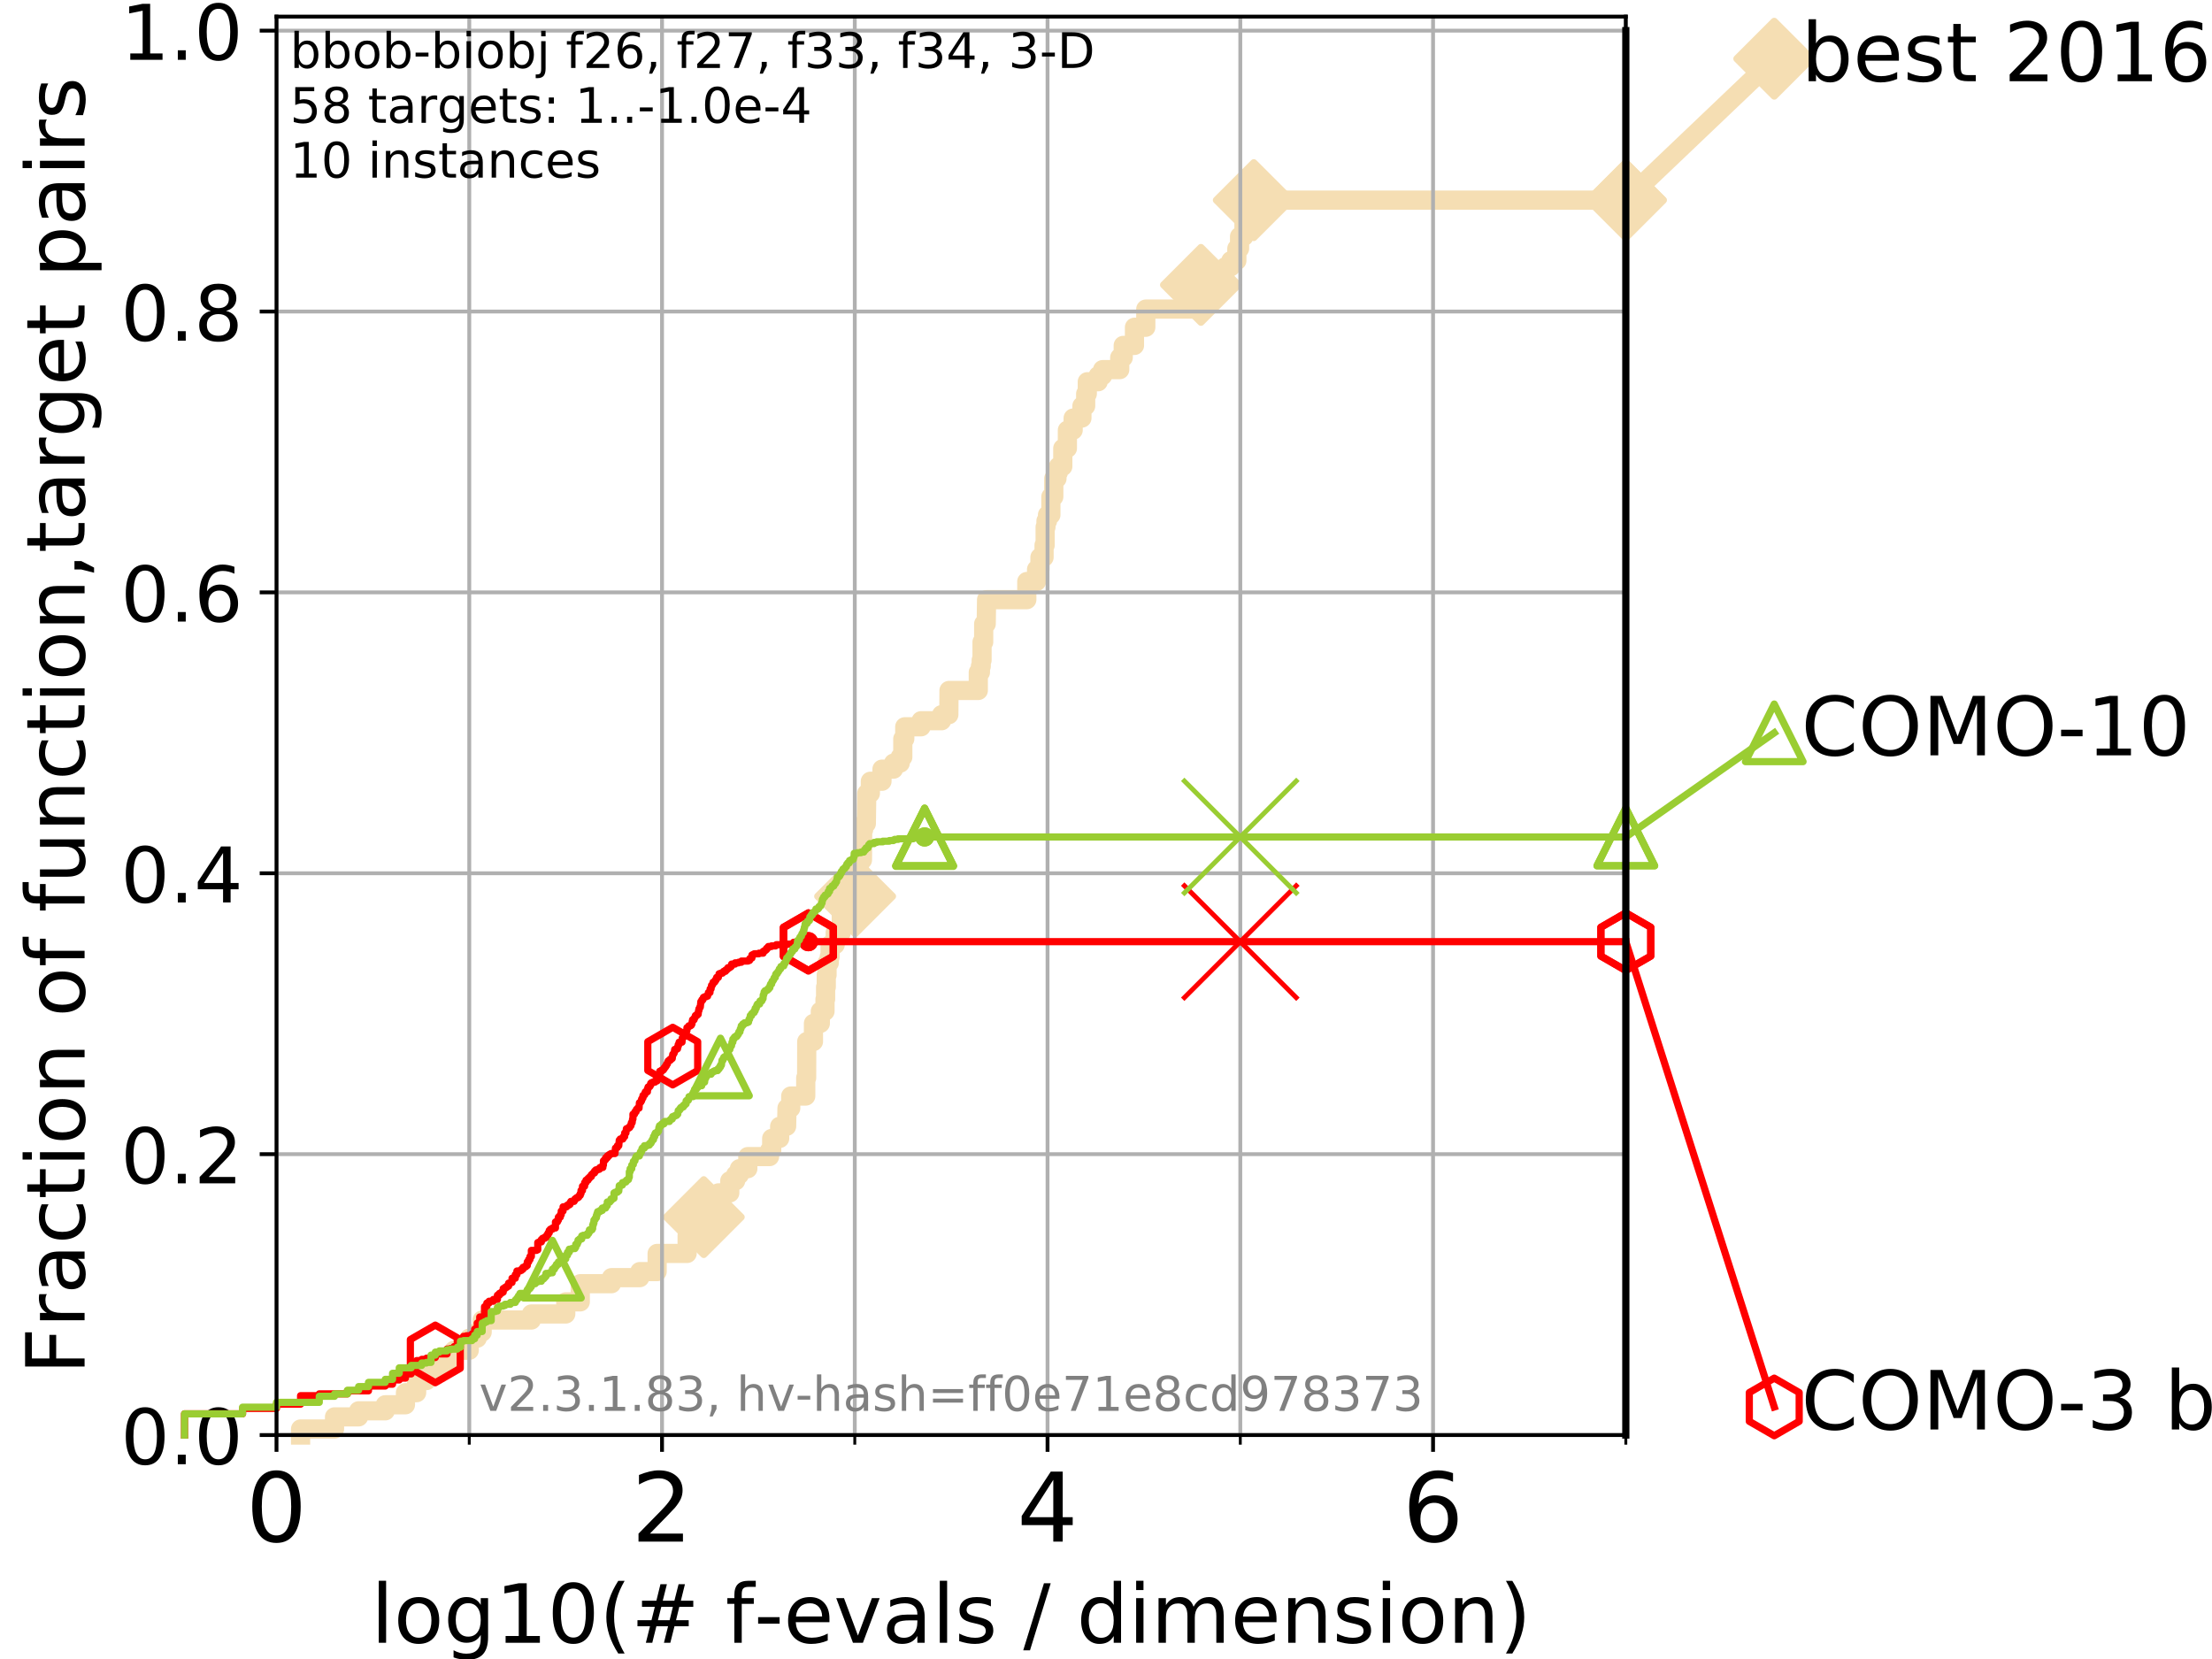 <?xml version="1.0" encoding="utf-8" standalone="no"?>
<!DOCTYPE svg PUBLIC "-//W3C//DTD SVG 1.1//EN"
  "http://www.w3.org/Graphics/SVG/1.1/DTD/svg11.dtd">
<!-- Created with matplotlib (https://matplotlib.org/) -->
<svg height="345.6pt" version="1.1" viewBox="0 0 460.8 345.6" width="460.8pt" xmlns="http://www.w3.org/2000/svg" xmlns:xlink="http://www.w3.org/1999/xlink">
 <defs>
  <style type="text/css">
*{stroke-linecap:butt;stroke-linejoin:round;}
  </style>
 </defs>
 <g id="figure_1">
  <g id="patch_1">
   <path d="M 0 345.6 
L 460.8 345.6 
L 460.8 0 
L 0 0 
z
" style="fill:#ffffff;"/>
  </g>
  <g id="axes_1">
   <g id="patch_2">
    <path d="M 57.6 298.944 
L 338.688 298.944 
L 338.688 3.456 
L 57.6 3.456 
z
" style="fill:#ffffff;"/>
   </g>
   <g id="line2d_1">
    <path d="M 62.617 298.944 
L 62.617 297.683 
L 69.688 297.683 
L 69.688 295.161 
L 74.705 295.161 
L 74.705 293.9 
L 80.259 293.9 
L 80.259 292.639 
L 84.464 292.639 
L 84.464 290.117 
L 86.793 290.117 
L 86.793 287.595 
L 88.847 287.595 
L 88.847 285.073 
L 92.347 285.073 
L 92.347 283.811 
L 94.576 283.811 
L 94.576 281.289 
L 97.755 281.289 
L 97.755 278.767 
L 99.418 278.767 
L 99.418 277.506 
L 100.444 277.506 
L 100.444 274.984 
L 110.694 274.984 
L 110.694 273.723 
L 117.857 273.723 
L 117.857 271.201 
L 120.883 271.201 
L 120.883 267.418 
L 127.379 267.418 
L 127.379 266.157 
L 133.277 266.157 
L 133.277 264.896 
L 136.894 264.896 
L 136.894 261.113 
L 143.144 261.113 
L 143.144 257.33 
L 146.609 257.33 
L 146.609 253.546 
L 148.576 253.546 
L 148.576 251.024 
L 149.647 251.024 
L 149.647 248.502 
L 152.027 248.502 
L 152.027 245.98 
L 153.251 245.98 
L 153.251 244.719 
L 154.029 244.719 
L 154.029 243.458 
L 155.783 243.458 
L 155.783 240.936 
L 160.314 240.936 
L 160.314 239.675 
L 160.759 239.675 
L 160.759 237.153 
L 162.418 237.153 
L 162.418 234.631 
L 163.867 234.631 
L 163.946 230.848 
L 164.725 230.848 
L 164.725 228.325 
L 167.851 228.325 
L 167.851 224.542 
L 168.038 224.542 
L 168.058 216.976 
L 169.456 216.976 
L 169.456 213.193 
L 170.89 213.193 
L 170.89 210.671 
L 171.863 210.671 
L 171.863 208.149 
L 171.987 208.149 
L 171.987 205.627 
L 172.126 205.627 
L 172.126 203.105 
L 172.289 203.105 
L 172.289 200.583 
L 172.752 200.583 
L 172.752 199.321 
L 172.925 199.321 
L 172.925 196.799 
L 173.985 196.799 
L 173.985 194.277 
L 175.253 194.277 
L 175.253 190.494 
L 175.837 190.494 
L 175.837 189.233 
L 177.397 189.233 
L 177.397 186.711 
L 178.136 186.711 
L 178.136 182.928 
L 178.983 182.928 
L 179.017 179.145 
L 179.665 179.145 
L 179.713 172.84 
L 179.907 172.84 
L 179.907 171.578 
L 180.473 171.578 
L 180.564 165.273 
L 181.314 165.273 
L 181.314 162.751 
L 183.734 162.751 
L 183.734 160.229 
L 186.139 160.229 
L 186.139 158.968 
L 187.531 158.968 
L 187.531 157.707 
L 188.07 157.707 
L 188.07 153.924 
L 188.478 153.924 
L 188.478 151.402 
L 191.88 151.402 
L 191.88 150.141 
L 196.146 150.141 
L 196.146 148.88 
L 197.66 148.88 
L 197.696 143.835 
L 203.798 143.835 
L 203.798 140.052 
L 204.241 140.052 
L 204.241 138.791 
L 204.407 138.791 
L 204.407 137.53 
L 204.577 137.53 
L 204.577 133.747 
L 204.919 133.747 
L 204.919 129.964 
L 205.448 129.964 
L 205.523 124.92 
L 213.902 124.92 
L 213.902 121.137 
L 215.937 121.137 
L 215.937 118.615 
L 216.64 118.615 
L 216.64 116.093 
L 217.496 116.093 
L 217.496 113.57 
L 217.724 113.57 
L 217.724 109.787 
L 217.895 109.787 
L 217.895 108.526 
L 218.214 108.526 
L 218.214 107.265 
L 218.917 107.265 
L 218.917 103.482 
L 219.523 103.482 
L 219.523 99.699 
L 220.186 99.699 
L 220.186 98.438 
L 220.471 98.438 
L 220.471 97.177 
L 221.398 97.177 
L 221.398 93.394 
L 222.357 93.394 
L 222.357 89.611 
L 223.56 89.611 
L 223.56 87.088 
L 225.384 87.088 
L 225.384 84.566 
L 226.165 84.566 
L 226.165 82.044 
L 226.504 82.044 
L 226.504 79.522 
L 228.767 79.522 
L 228.767 78.261 
L 229.698 78.261 
L 229.698 77 
L 233.262 77 
L 233.262 74.478 
L 233.99 74.478 
L 233.99 71.956 
L 236.333 71.956 
L 236.333 68.173 
L 238.689 68.173 
L 238.689 64.39 
L 248.833 64.39 
L 248.833 61.868 
L 250.181 61.868 
L 250.181 59.346 
L 252.443 59.346 
L 252.443 56.823 
L 255.283 56.823 
L 255.283 55.562 
L 256.414 55.562 
L 256.414 54.301 
L 257.658 54.301 
L 257.658 51.779 
L 258.224 51.779 
L 258.224 49.257 
L 259.144 49.257 
L 259.144 45.474 
L 261.188 45.474 
L 261.188 41.691 
L 338.688 41.691 
L 338.688 41.691 
" style="fill:none;stroke:#f5deb3;stroke-linecap:square;stroke-width:4;"/>
   </g>
   <g id="line2d_2">
    <defs>
     <path d="M 0 7.778 
L 7.778 0 
L 0 -7.778 
L -7.778 0 
z
" id="m18f3c200c9" style="stroke:#f5deb3;stroke-linejoin:miter;stroke-width:1.5;"/>
    </defs>
    <g>
     <use style="fill:#f5deb3;stroke:#f5deb3;stroke-linejoin:miter;stroke-width:1.5;" x="146.609" xlink:href="#m18f3c200c9" y="253.546"/>
     <use style="fill:#f5deb3;stroke:#f5deb3;stroke-linejoin:miter;stroke-width:1.5;" x="178.136" xlink:href="#m18f3c200c9" y="186.711"/>
     <use style="fill:#f5deb3;stroke:#f5deb3;stroke-linejoin:miter;stroke-width:1.5;" x="250.181" xlink:href="#m18f3c200c9" y="59.346"/>
     <use style="fill:#f5deb3;stroke:#f5deb3;stroke-linejoin:miter;stroke-width:1.5;" x="261.188" xlink:href="#m18f3c200c9" y="41.691"/>
     <use style="fill:#f5deb3;stroke:#f5deb3;stroke-linejoin:miter;stroke-width:1.5;" x="338.688" xlink:href="#m18f3c200c9" y="41.691"/>
    </g>
   </g>
   <g id="line2d_3">
    <path style="fill:none;stroke:#f5deb3;stroke-linecap:square;stroke-width:4;"/>
    <g/>
   </g>
   <g id="line2d_4">
    <path d="M 338.688 41.691 
L 369.608 12.233 
" style="fill:none;stroke:#f5deb3;stroke-linecap:square;stroke-width:4;"/>
    <g>
     <use style="fill:#f5deb3;stroke:#f5deb3;stroke-linejoin:miter;stroke-width:1.5;" x="338.688" xlink:href="#m18f3c200c9" y="41.691"/>
     <use style="fill:#f5deb3;stroke:#f5deb3;stroke-linejoin:miter;stroke-width:1.5;" x="369.608" xlink:href="#m18f3c200c9" y="12.233"/>
    </g>
   </g>
   <g id="matplotlib.axis_1">
    <g id="xtick_1">
     <g id="line2d_5">
      <path clip-path="url(#p65e45188fa)" d="M 57.6 298.944 
L 57.6 3.456 
" style="fill:none;stroke:#b0b0b0;stroke-linecap:square;stroke-width:0.8;"/>
     </g>
     <g id="line2d_6">
      <defs>
       <path d="M 0 0 
L 0 3.5 
" id="m4c2a7157cd" style="stroke:#000000;stroke-width:0.8;"/>
      </defs>
      <g>
       <use style="stroke:#000000;stroke-width:0.8;" x="57.6" xlink:href="#m4c2a7157cd" y="298.944"/>
      </g>
     </g>
     <g id="text_1">
      <!-- 0 -->
      <defs>
       <path d="M 31.781 66.406 
Q 24.172 66.406 20.328 58.906 
Q 16.5 51.422 16.5 36.375 
Q 16.5 21.391 20.328 13.891 
Q 24.172 6.391 31.781 6.391 
Q 39.453 6.391 43.281 13.891 
Q 47.125 21.391 47.125 36.375 
Q 47.125 51.422 43.281 58.906 
Q 39.453 66.406 31.781 66.406 
z
M 31.781 74.219 
Q 44.047 74.219 50.516 64.516 
Q 56.984 54.828 56.984 36.375 
Q 56.984 17.969 50.516 8.266 
Q 44.047 -1.422 31.781 -1.422 
Q 19.531 -1.422 13.062 8.266 
Q 6.594 17.969 6.594 36.375 
Q 6.594 54.828 13.062 64.516 
Q 19.531 74.219 31.781 74.219 
z
" id="DejaVuSans-48"/>
      </defs>
      <g transform="translate(51.237 321.141)scale(0.2 -0.2)">
       <use xlink:href="#DejaVuSans-48"/>
      </g>
     </g>
    </g>
    <g id="xtick_2">
     <g id="line2d_7">
      <path clip-path="url(#p65e45188fa)" d="M 137.911 298.944 
L 137.911 3.456 
" style="fill:none;stroke:#b0b0b0;stroke-linecap:square;stroke-width:0.8;"/>
     </g>
     <g id="line2d_8">
      <g>
       <use style="stroke:#000000;stroke-width:0.8;" x="137.911" xlink:href="#m4c2a7157cd" y="298.944"/>
      </g>
     </g>
     <g id="text_2">
      <!-- 2 -->
      <defs>
       <path d="M 19.188 8.297 
L 53.609 8.297 
L 53.609 0 
L 7.328 0 
L 7.328 8.297 
Q 12.938 14.109 22.625 23.891 
Q 32.328 33.688 34.812 36.531 
Q 39.547 41.844 41.422 45.531 
Q 43.312 49.219 43.312 52.781 
Q 43.312 58.594 39.234 62.25 
Q 35.156 65.922 28.609 65.922 
Q 23.969 65.922 18.812 64.312 
Q 13.672 62.703 7.812 59.422 
L 7.812 69.391 
Q 13.766 71.781 18.938 73 
Q 24.125 74.219 28.422 74.219 
Q 39.75 74.219 46.484 68.547 
Q 53.219 62.891 53.219 53.422 
Q 53.219 48.922 51.531 44.891 
Q 49.859 40.875 45.406 35.406 
Q 44.188 33.984 37.641 27.219 
Q 31.109 20.453 19.188 8.297 
z
" id="DejaVuSans-50"/>
      </defs>
      <g transform="translate(131.548 321.141)scale(0.2 -0.2)">
       <use xlink:href="#DejaVuSans-50"/>
      </g>
     </g>
    </g>
    <g id="xtick_3">
     <g id="line2d_9">
      <path clip-path="url(#p65e45188fa)" d="M 218.222 298.944 
L 218.222 3.456 
" style="fill:none;stroke:#b0b0b0;stroke-linecap:square;stroke-width:0.8;"/>
     </g>
     <g id="line2d_10">
      <g>
       <use style="stroke:#000000;stroke-width:0.8;" x="218.222" xlink:href="#m4c2a7157cd" y="298.944"/>
      </g>
     </g>
     <g id="text_3">
      <!-- 4 -->
      <defs>
       <path d="M 37.797 64.312 
L 12.891 25.391 
L 37.797 25.391 
z
M 35.203 72.906 
L 47.609 72.906 
L 47.609 25.391 
L 58.016 25.391 
L 58.016 17.188 
L 47.609 17.188 
L 47.609 0 
L 37.797 0 
L 37.797 17.188 
L 4.891 17.188 
L 4.891 26.703 
z
" id="DejaVuSans-52"/>
      </defs>
      <g transform="translate(211.859 321.141)scale(0.2 -0.2)">
       <use xlink:href="#DejaVuSans-52"/>
      </g>
     </g>
    </g>
    <g id="xtick_4">
     <g id="line2d_11">
      <path clip-path="url(#p65e45188fa)" d="M 298.533 298.944 
L 298.533 3.456 
" style="fill:none;stroke:#b0b0b0;stroke-linecap:square;stroke-width:0.8;"/>
     </g>
     <g id="line2d_12">
      <g>
       <use style="stroke:#000000;stroke-width:0.8;" x="298.533" xlink:href="#m4c2a7157cd" y="298.944"/>
      </g>
     </g>
     <g id="text_4">
      <!-- 6 -->
      <defs>
       <path d="M 33.016 40.375 
Q 26.375 40.375 22.484 35.828 
Q 18.609 31.297 18.609 23.391 
Q 18.609 15.531 22.484 10.953 
Q 26.375 6.391 33.016 6.391 
Q 39.656 6.391 43.531 10.953 
Q 47.406 15.531 47.406 23.391 
Q 47.406 31.297 43.531 35.828 
Q 39.656 40.375 33.016 40.375 
z
M 52.594 71.297 
L 52.594 62.312 
Q 48.875 64.062 45.094 64.984 
Q 41.312 65.922 37.594 65.922 
Q 27.828 65.922 22.672 59.328 
Q 17.531 52.734 16.797 39.406 
Q 19.672 43.656 24.016 45.922 
Q 28.375 48.188 33.594 48.188 
Q 44.578 48.188 50.953 41.516 
Q 57.328 34.859 57.328 23.391 
Q 57.328 12.156 50.688 5.359 
Q 44.047 -1.422 33.016 -1.422 
Q 20.359 -1.422 13.672 8.266 
Q 6.984 17.969 6.984 36.375 
Q 6.984 53.656 15.188 63.938 
Q 23.391 74.219 37.203 74.219 
Q 40.922 74.219 44.703 73.484 
Q 48.484 72.75 52.594 71.297 
z
" id="DejaVuSans-54"/>
      </defs>
      <g transform="translate(292.17 321.141)scale(0.2 -0.2)">
       <use xlink:href="#DejaVuSans-54"/>
      </g>
     </g>
    </g>
    <g id="xtick_5">
     <g id="line2d_13">
      <path clip-path="url(#p65e45188fa)" d="M 97.755 298.944 
L 97.755 3.456 
" style="fill:none;stroke:#b0b0b0;stroke-linecap:square;stroke-width:0.8;"/>
     </g>
     <g id="line2d_14">
      <defs>
       <path d="M 0 0 
L 0 2 
" id="m1ff66efd59" style="stroke:#000000;stroke-width:0.6;"/>
      </defs>
      <g>
       <use style="stroke:#000000;stroke-width:0.6;" x="97.755" xlink:href="#m1ff66efd59" y="298.944"/>
      </g>
     </g>
    </g>
    <g id="xtick_6">
     <g id="line2d_15">
      <path clip-path="url(#p65e45188fa)" d="M 178.066 298.944 
L 178.066 3.456 
" style="fill:none;stroke:#b0b0b0;stroke-linecap:square;stroke-width:0.8;"/>
     </g>
     <g id="line2d_16">
      <g>
       <use style="stroke:#000000;stroke-width:0.6;" x="178.066" xlink:href="#m1ff66efd59" y="298.944"/>
      </g>
     </g>
    </g>
    <g id="xtick_7">
     <g id="line2d_17">
      <path clip-path="url(#p65e45188fa)" d="M 258.377 298.944 
L 258.377 3.456 
" style="fill:none;stroke:#b0b0b0;stroke-linecap:square;stroke-width:0.8;"/>
     </g>
     <g id="line2d_18">
      <g>
       <use style="stroke:#000000;stroke-width:0.6;" x="258.377" xlink:href="#m1ff66efd59" y="298.944"/>
      </g>
     </g>
    </g>
    <g id="xtick_8">
     <g id="line2d_19">
      <path clip-path="url(#p65e45188fa)" d="M 338.688 298.944 
L 338.688 3.456 
" style="fill:none;stroke:#b0b0b0;stroke-linecap:square;stroke-width:0.8;"/>
     </g>
     <g id="line2d_20">
      <g>
       <use style="stroke:#000000;stroke-width:0.6;" x="338.688" xlink:href="#m1ff66efd59" y="298.944"/>
      </g>
     </g>
    </g>
    <g id="text_5">
     <!-- log10(# f-evals / dimension) -->
     <defs>
      <path d="M 9.422 75.984 
L 18.406 75.984 
L 18.406 0 
L 9.422 0 
z
" id="DejaVuSans-108"/>
      <path d="M 30.609 48.391 
Q 23.391 48.391 19.188 42.75 
Q 14.984 37.109 14.984 27.297 
Q 14.984 17.484 19.156 11.844 
Q 23.344 6.203 30.609 6.203 
Q 37.797 6.203 41.984 11.859 
Q 46.188 17.531 46.188 27.297 
Q 46.188 37.016 41.984 42.703 
Q 37.797 48.391 30.609 48.391 
z
M 30.609 56 
Q 42.328 56 49.016 48.375 
Q 55.719 40.766 55.719 27.297 
Q 55.719 13.875 49.016 6.219 
Q 42.328 -1.422 30.609 -1.422 
Q 18.844 -1.422 12.172 6.219 
Q 5.516 13.875 5.516 27.297 
Q 5.516 40.766 12.172 48.375 
Q 18.844 56 30.609 56 
z
" id="DejaVuSans-111"/>
      <path d="M 45.406 27.984 
Q 45.406 37.75 41.375 43.109 
Q 37.359 48.484 30.078 48.484 
Q 22.859 48.484 18.828 43.109 
Q 14.797 37.75 14.797 27.984 
Q 14.797 18.266 18.828 12.891 
Q 22.859 7.516 30.078 7.516 
Q 37.359 7.516 41.375 12.891 
Q 45.406 18.266 45.406 27.984 
z
M 54.391 6.781 
Q 54.391 -7.172 48.188 -13.984 
Q 42 -20.797 29.203 -20.797 
Q 24.469 -20.797 20.266 -20.094 
Q 16.062 -19.391 12.109 -17.922 
L 12.109 -9.188 
Q 16.062 -11.328 19.922 -12.344 
Q 23.781 -13.375 27.781 -13.375 
Q 36.625 -13.375 41.016 -8.766 
Q 45.406 -4.156 45.406 5.172 
L 45.406 9.625 
Q 42.625 4.781 38.281 2.391 
Q 33.938 0 27.875 0 
Q 17.828 0 11.672 7.656 
Q 5.516 15.328 5.516 27.984 
Q 5.516 40.672 11.672 48.328 
Q 17.828 56 27.875 56 
Q 33.938 56 38.281 53.609 
Q 42.625 51.219 45.406 46.391 
L 45.406 54.688 
L 54.391 54.688 
z
" id="DejaVuSans-103"/>
      <path d="M 12.406 8.297 
L 28.516 8.297 
L 28.516 63.922 
L 10.984 60.406 
L 10.984 69.391 
L 28.422 72.906 
L 38.281 72.906 
L 38.281 8.297 
L 54.391 8.297 
L 54.391 0 
L 12.406 0 
z
" id="DejaVuSans-49"/>
      <path d="M 31 75.875 
Q 24.469 64.656 21.281 53.656 
Q 18.109 42.672 18.109 31.391 
Q 18.109 20.125 21.312 9.062 
Q 24.516 -2 31 -13.188 
L 23.188 -13.188 
Q 15.875 -1.703 12.234 9.375 
Q 8.594 20.453 8.594 31.391 
Q 8.594 42.281 12.203 53.312 
Q 15.828 64.359 23.188 75.875 
z
" id="DejaVuSans-40"/>
      <path d="M 51.125 44 
L 36.922 44 
L 32.812 27.688 
L 47.125 27.688 
z
M 43.797 71.781 
L 38.719 51.516 
L 52.984 51.516 
L 58.109 71.781 
L 65.922 71.781 
L 60.891 51.516 
L 76.125 51.516 
L 76.125 44 
L 58.984 44 
L 54.984 27.688 
L 70.516 27.688 
L 70.516 20.219 
L 53.078 20.219 
L 48 0 
L 40.188 0 
L 45.219 20.219 
L 30.906 20.219 
L 25.875 0 
L 18.016 0 
L 23.094 20.219 
L 7.719 20.219 
L 7.719 27.688 
L 24.906 27.688 
L 29 44 
L 13.281 44 
L 13.281 51.516 
L 30.906 51.516 
L 35.891 71.781 
z
" id="DejaVuSans-35"/>
      <path id="DejaVuSans-32"/>
      <path d="M 37.109 75.984 
L 37.109 68.5 
L 28.516 68.5 
Q 23.688 68.5 21.797 66.547 
Q 19.922 64.594 19.922 59.516 
L 19.922 54.688 
L 34.719 54.688 
L 34.719 47.703 
L 19.922 47.703 
L 19.922 0 
L 10.891 0 
L 10.891 47.703 
L 2.297 47.703 
L 2.297 54.688 
L 10.891 54.688 
L 10.891 58.5 
Q 10.891 67.625 15.141 71.797 
Q 19.391 75.984 28.609 75.984 
z
" id="DejaVuSans-102"/>
      <path d="M 4.891 31.391 
L 31.203 31.391 
L 31.203 23.391 
L 4.891 23.391 
z
" id="DejaVuSans-45"/>
      <path d="M 56.203 29.594 
L 56.203 25.203 
L 14.891 25.203 
Q 15.484 15.922 20.484 11.062 
Q 25.484 6.203 34.422 6.203 
Q 39.594 6.203 44.453 7.469 
Q 49.312 8.734 54.109 11.281 
L 54.109 2.781 
Q 49.266 0.734 44.188 -0.344 
Q 39.109 -1.422 33.891 -1.422 
Q 20.797 -1.422 13.156 6.188 
Q 5.516 13.812 5.516 26.812 
Q 5.516 40.234 12.766 48.109 
Q 20.016 56 32.328 56 
Q 43.359 56 49.781 48.891 
Q 56.203 41.797 56.203 29.594 
z
M 47.219 32.234 
Q 47.125 39.594 43.094 43.984 
Q 39.062 48.391 32.422 48.391 
Q 24.906 48.391 20.391 44.141 
Q 15.875 39.891 15.188 32.172 
z
" id="DejaVuSans-101"/>
      <path d="M 2.984 54.688 
L 12.5 54.688 
L 29.594 8.797 
L 46.688 54.688 
L 56.203 54.688 
L 35.688 0 
L 23.484 0 
z
" id="DejaVuSans-118"/>
      <path d="M 34.281 27.484 
Q 23.391 27.484 19.188 25 
Q 14.984 22.516 14.984 16.5 
Q 14.984 11.719 18.141 8.906 
Q 21.297 6.109 26.703 6.109 
Q 34.188 6.109 38.703 11.406 
Q 43.219 16.703 43.219 25.484 
L 43.219 27.484 
z
M 52.203 31.203 
L 52.203 0 
L 43.219 0 
L 43.219 8.297 
Q 40.141 3.328 35.547 0.953 
Q 30.953 -1.422 24.312 -1.422 
Q 15.922 -1.422 10.953 3.297 
Q 6 8.016 6 15.922 
Q 6 25.141 12.172 29.828 
Q 18.359 34.516 30.609 34.516 
L 43.219 34.516 
L 43.219 35.406 
Q 43.219 41.609 39.141 45 
Q 35.062 48.391 27.688 48.391 
Q 23 48.391 18.547 47.266 
Q 14.109 46.141 10.016 43.891 
L 10.016 52.203 
Q 14.938 54.109 19.578 55.047 
Q 24.219 56 28.609 56 
Q 40.484 56 46.344 49.844 
Q 52.203 43.703 52.203 31.203 
z
" id="DejaVuSans-97"/>
      <path d="M 44.281 53.078 
L 44.281 44.578 
Q 40.484 46.531 36.375 47.5 
Q 32.281 48.484 27.875 48.484 
Q 21.188 48.484 17.844 46.438 
Q 14.5 44.391 14.5 40.281 
Q 14.5 37.156 16.891 35.375 
Q 19.281 33.594 26.516 31.984 
L 29.594 31.297 
Q 39.156 29.25 43.188 25.516 
Q 47.219 21.781 47.219 15.094 
Q 47.219 7.469 41.188 3.016 
Q 35.156 -1.422 24.609 -1.422 
Q 20.219 -1.422 15.453 -0.562 
Q 10.688 0.297 5.422 2 
L 5.422 11.281 
Q 10.406 8.688 15.234 7.391 
Q 20.062 6.109 24.812 6.109 
Q 31.156 6.109 34.562 8.281 
Q 37.984 10.453 37.984 14.406 
Q 37.984 18.062 35.516 20.016 
Q 33.062 21.969 24.703 23.781 
L 21.578 24.516 
Q 13.234 26.266 9.516 29.906 
Q 5.812 33.547 5.812 39.891 
Q 5.812 47.609 11.281 51.797 
Q 16.75 56 26.812 56 
Q 31.781 56 36.172 55.266 
Q 40.578 54.547 44.281 53.078 
z
" id="DejaVuSans-115"/>
      <path d="M 25.391 72.906 
L 33.688 72.906 
L 8.297 -9.281 
L 0 -9.281 
z
" id="DejaVuSans-47"/>
      <path d="M 45.406 46.391 
L 45.406 75.984 
L 54.391 75.984 
L 54.391 0 
L 45.406 0 
L 45.406 8.203 
Q 42.578 3.328 38.25 0.953 
Q 33.938 -1.422 27.875 -1.422 
Q 17.969 -1.422 11.734 6.484 
Q 5.516 14.406 5.516 27.297 
Q 5.516 40.188 11.734 48.094 
Q 17.969 56 27.875 56 
Q 33.938 56 38.25 53.625 
Q 42.578 51.266 45.406 46.391 
z
M 14.797 27.297 
Q 14.797 17.391 18.875 11.75 
Q 22.953 6.109 30.078 6.109 
Q 37.203 6.109 41.297 11.75 
Q 45.406 17.391 45.406 27.297 
Q 45.406 37.203 41.297 42.844 
Q 37.203 48.484 30.078 48.484 
Q 22.953 48.484 18.875 42.844 
Q 14.797 37.203 14.797 27.297 
z
" id="DejaVuSans-100"/>
      <path d="M 9.422 54.688 
L 18.406 54.688 
L 18.406 0 
L 9.422 0 
z
M 9.422 75.984 
L 18.406 75.984 
L 18.406 64.594 
L 9.422 64.594 
z
" id="DejaVuSans-105"/>
      <path d="M 52 44.188 
Q 55.375 50.25 60.062 53.125 
Q 64.75 56 71.094 56 
Q 79.641 56 84.281 50.016 
Q 88.922 44.047 88.922 33.016 
L 88.922 0 
L 79.891 0 
L 79.891 32.719 
Q 79.891 40.578 77.094 44.375 
Q 74.312 48.188 68.609 48.188 
Q 61.625 48.188 57.562 43.547 
Q 53.516 38.922 53.516 30.906 
L 53.516 0 
L 44.484 0 
L 44.484 32.719 
Q 44.484 40.625 41.703 44.406 
Q 38.922 48.188 33.109 48.188 
Q 26.219 48.188 22.156 43.531 
Q 18.109 38.875 18.109 30.906 
L 18.109 0 
L 9.078 0 
L 9.078 54.688 
L 18.109 54.688 
L 18.109 46.188 
Q 21.188 51.219 25.484 53.609 
Q 29.781 56 35.688 56 
Q 41.656 56 45.828 52.969 
Q 50 49.953 52 44.188 
z
" id="DejaVuSans-109"/>
      <path d="M 54.891 33.016 
L 54.891 0 
L 45.906 0 
L 45.906 32.719 
Q 45.906 40.484 42.875 44.328 
Q 39.844 48.188 33.797 48.188 
Q 26.516 48.188 22.312 43.547 
Q 18.109 38.922 18.109 30.906 
L 18.109 0 
L 9.078 0 
L 9.078 54.688 
L 18.109 54.688 
L 18.109 46.188 
Q 21.344 51.125 25.703 53.562 
Q 30.078 56 35.797 56 
Q 45.219 56 50.047 50.172 
Q 54.891 44.344 54.891 33.016 
z
" id="DejaVuSans-110"/>
      <path d="M 8.016 75.875 
L 15.828 75.875 
Q 23.141 64.359 26.781 53.312 
Q 30.422 42.281 30.422 31.391 
Q 30.422 20.453 26.781 9.375 
Q 23.141 -1.703 15.828 -13.188 
L 8.016 -13.188 
Q 14.5 -2 17.703 9.062 
Q 20.906 20.125 20.906 31.391 
Q 20.906 42.672 17.703 53.656 
Q 14.5 64.656 8.016 75.875 
z
" id="DejaVuSans-41"/>
     </defs>
     <g transform="translate(77.303 342.218)scale(0.17 -0.17)">
      <use xlink:href="#DejaVuSans-108"/>
      <use x="27.783" xlink:href="#DejaVuSans-111"/>
      <use x="88.965" xlink:href="#DejaVuSans-103"/>
      <use x="152.441" xlink:href="#DejaVuSans-49"/>
      <use x="216.064" xlink:href="#DejaVuSans-48"/>
      <use x="279.688" xlink:href="#DejaVuSans-40"/>
      <use x="318.701" xlink:href="#DejaVuSans-35"/>
      <use x="402.49" xlink:href="#DejaVuSans-32"/>
      <use x="434.277" xlink:href="#DejaVuSans-102"/>
      <use x="469.404" xlink:href="#DejaVuSans-45"/>
      <use x="505.488" xlink:href="#DejaVuSans-101"/>
      <use x="567.012" xlink:href="#DejaVuSans-118"/>
      <use x="626.191" xlink:href="#DejaVuSans-97"/>
      <use x="687.471" xlink:href="#DejaVuSans-108"/>
      <use x="715.254" xlink:href="#DejaVuSans-115"/>
      <use x="767.354" xlink:href="#DejaVuSans-32"/>
      <use x="799.141" xlink:href="#DejaVuSans-47"/>
      <use x="832.832" xlink:href="#DejaVuSans-32"/>
      <use x="864.619" xlink:href="#DejaVuSans-100"/>
      <use x="928.096" xlink:href="#DejaVuSans-105"/>
      <use x="955.879" xlink:href="#DejaVuSans-109"/>
      <use x="1053.291" xlink:href="#DejaVuSans-101"/>
      <use x="1114.814" xlink:href="#DejaVuSans-110"/>
      <use x="1178.193" xlink:href="#DejaVuSans-115"/>
      <use x="1230.293" xlink:href="#DejaVuSans-105"/>
      <use x="1258.076" xlink:href="#DejaVuSans-111"/>
      <use x="1319.258" xlink:href="#DejaVuSans-110"/>
      <use x="1382.637" xlink:href="#DejaVuSans-41"/>
     </g>
    </g>
   </g>
   <g id="matplotlib.axis_2">
    <g id="ytick_1">
     <g id="line2d_21">
      <path clip-path="url(#p65e45188fa)" d="M 57.6 298.944 
L 338.688 298.944 
" style="fill:none;stroke:#b0b0b0;stroke-linecap:square;stroke-width:0.8;"/>
     </g>
     <g id="line2d_22">
      <defs>
       <path d="M 0 0 
L -3.5 0 
" id="m93af6d9d01" style="stroke:#000000;stroke-width:0.8;"/>
      </defs>
      <g>
       <use style="stroke:#000000;stroke-width:0.8;" x="57.6" xlink:href="#m93af6d9d01" y="298.944"/>
      </g>
     </g>
     <g id="text_6">
      <!-- 0.0 -->
      <defs>
       <path d="M 10.688 12.406 
L 21 12.406 
L 21 0 
L 10.688 0 
z
" id="DejaVuSans-46"/>
      </defs>
      <g transform="translate(25.155 305.023)scale(0.16 -0.16)">
       <use xlink:href="#DejaVuSans-48"/>
       <use x="63.623" xlink:href="#DejaVuSans-46"/>
       <use x="95.41" xlink:href="#DejaVuSans-48"/>
      </g>
     </g>
    </g>
    <g id="ytick_2">
     <g id="line2d_23">
      <path clip-path="url(#p65e45188fa)" d="M 57.6 240.432 
L 338.688 240.432 
" style="fill:none;stroke:#b0b0b0;stroke-linecap:square;stroke-width:0.8;"/>
     </g>
     <g id="line2d_24">
      <g>
       <use style="stroke:#000000;stroke-width:0.8;" x="57.6" xlink:href="#m93af6d9d01" y="240.432"/>
      </g>
     </g>
     <g id="text_7">
      <!-- 0.2 -->
      <g transform="translate(25.155 246.51)scale(0.16 -0.16)">
       <use xlink:href="#DejaVuSans-48"/>
       <use x="63.623" xlink:href="#DejaVuSans-46"/>
       <use x="95.41" xlink:href="#DejaVuSans-50"/>
      </g>
     </g>
    </g>
    <g id="ytick_3">
     <g id="line2d_25">
      <path clip-path="url(#p65e45188fa)" d="M 57.6 181.919 
L 338.688 181.919 
" style="fill:none;stroke:#b0b0b0;stroke-linecap:square;stroke-width:0.8;"/>
     </g>
     <g id="line2d_26">
      <g>
       <use style="stroke:#000000;stroke-width:0.8;" x="57.6" xlink:href="#m93af6d9d01" y="181.919"/>
      </g>
     </g>
     <g id="text_8">
      <!-- 0.4 -->
      <g transform="translate(25.155 187.998)scale(0.16 -0.16)">
       <use xlink:href="#DejaVuSans-48"/>
       <use x="63.623" xlink:href="#DejaVuSans-46"/>
       <use x="95.41" xlink:href="#DejaVuSans-52"/>
      </g>
     </g>
    </g>
    <g id="ytick_4">
     <g id="line2d_27">
      <path clip-path="url(#p65e45188fa)" d="M 57.6 123.407 
L 338.688 123.407 
" style="fill:none;stroke:#b0b0b0;stroke-linecap:square;stroke-width:0.8;"/>
     </g>
     <g id="line2d_28">
      <g>
       <use style="stroke:#000000;stroke-width:0.8;" x="57.6" xlink:href="#m93af6d9d01" y="123.407"/>
      </g>
     </g>
     <g id="text_9">
      <!-- 0.6 -->
      <g transform="translate(25.155 129.485)scale(0.16 -0.16)">
       <use xlink:href="#DejaVuSans-48"/>
       <use x="63.623" xlink:href="#DejaVuSans-46"/>
       <use x="95.41" xlink:href="#DejaVuSans-54"/>
      </g>
     </g>
    </g>
    <g id="ytick_5">
     <g id="line2d_29">
      <path clip-path="url(#p65e45188fa)" d="M 57.6 64.894 
L 338.688 64.894 
" style="fill:none;stroke:#b0b0b0;stroke-linecap:square;stroke-width:0.8;"/>
     </g>
     <g id="line2d_30">
      <g>
       <use style="stroke:#000000;stroke-width:0.8;" x="57.6" xlink:href="#m93af6d9d01" y="64.894"/>
      </g>
     </g>
     <g id="text_10">
      <!-- 0.8 -->
      <defs>
       <path d="M 31.781 34.625 
Q 24.75 34.625 20.719 30.859 
Q 16.703 27.094 16.703 20.516 
Q 16.703 13.922 20.719 10.156 
Q 24.75 6.391 31.781 6.391 
Q 38.812 6.391 42.859 10.172 
Q 46.922 13.969 46.922 20.516 
Q 46.922 27.094 42.891 30.859 
Q 38.875 34.625 31.781 34.625 
z
M 21.922 38.812 
Q 15.578 40.375 12.031 44.719 
Q 8.5 49.078 8.5 55.328 
Q 8.5 64.062 14.719 69.141 
Q 20.953 74.219 31.781 74.219 
Q 42.672 74.219 48.875 69.141 
Q 55.078 64.062 55.078 55.328 
Q 55.078 49.078 51.531 44.719 
Q 48 40.375 41.703 38.812 
Q 48.828 37.156 52.797 32.312 
Q 56.781 27.484 56.781 20.516 
Q 56.781 9.906 50.312 4.234 
Q 43.844 -1.422 31.781 -1.422 
Q 19.734 -1.422 13.25 4.234 
Q 6.781 9.906 6.781 20.516 
Q 6.781 27.484 10.781 32.312 
Q 14.797 37.156 21.922 38.812 
z
M 18.312 54.391 
Q 18.312 48.734 21.844 45.562 
Q 25.391 42.391 31.781 42.391 
Q 38.141 42.391 41.719 45.562 
Q 45.312 48.734 45.312 54.391 
Q 45.312 60.062 41.719 63.234 
Q 38.141 66.406 31.781 66.406 
Q 25.391 66.406 21.844 63.234 
Q 18.312 60.062 18.312 54.391 
z
" id="DejaVuSans-56"/>
      </defs>
      <g transform="translate(25.155 70.973)scale(0.16 -0.16)">
       <use xlink:href="#DejaVuSans-48"/>
       <use x="63.623" xlink:href="#DejaVuSans-46"/>
       <use x="95.41" xlink:href="#DejaVuSans-56"/>
      </g>
     </g>
    </g>
    <g id="ytick_6">
     <g id="line2d_31">
      <path clip-path="url(#p65e45188fa)" d="M 57.6 6.382 
L 338.688 6.382 
" style="fill:none;stroke:#b0b0b0;stroke-linecap:square;stroke-width:0.8;"/>
     </g>
     <g id="line2d_32">
      <g>
       <use style="stroke:#000000;stroke-width:0.8;" x="57.6" xlink:href="#m93af6d9d01" y="6.382"/>
      </g>
     </g>
     <g id="text_11">
      <!-- 1.0 -->
      <g transform="translate(25.155 12.46)scale(0.16 -0.16)">
       <use xlink:href="#DejaVuSans-49"/>
       <use x="63.623" xlink:href="#DejaVuSans-46"/>
       <use x="95.41" xlink:href="#DejaVuSans-48"/>
      </g>
     </g>
    </g>
    <g id="text_12">
     <!-- Fraction of function,target pairs -->
     <defs>
      <path d="M 9.812 72.906 
L 51.703 72.906 
L 51.703 64.594 
L 19.672 64.594 
L 19.672 43.109 
L 48.578 43.109 
L 48.578 34.812 
L 19.672 34.812 
L 19.672 0 
L 9.812 0 
z
" id="DejaVuSans-70"/>
      <path d="M 41.109 46.297 
Q 39.594 47.172 37.812 47.578 
Q 36.031 48 33.891 48 
Q 26.266 48 22.188 43.047 
Q 18.109 38.094 18.109 28.812 
L 18.109 0 
L 9.078 0 
L 9.078 54.688 
L 18.109 54.688 
L 18.109 46.188 
Q 20.953 51.172 25.484 53.578 
Q 30.031 56 36.531 56 
Q 37.453 56 38.578 55.875 
Q 39.703 55.766 41.062 55.516 
z
" id="DejaVuSans-114"/>
      <path d="M 48.781 52.594 
L 48.781 44.188 
Q 44.969 46.297 41.141 47.344 
Q 37.312 48.391 33.406 48.391 
Q 24.656 48.391 19.812 42.844 
Q 14.984 37.312 14.984 27.297 
Q 14.984 17.281 19.812 11.734 
Q 24.656 6.203 33.406 6.203 
Q 37.312 6.203 41.141 7.25 
Q 44.969 8.297 48.781 10.406 
L 48.781 2.094 
Q 45.016 0.344 40.984 -0.531 
Q 36.969 -1.422 32.422 -1.422 
Q 20.062 -1.422 12.781 6.344 
Q 5.516 14.109 5.516 27.297 
Q 5.516 40.672 12.859 48.328 
Q 20.219 56 33.016 56 
Q 37.156 56 41.109 55.141 
Q 45.062 54.297 48.781 52.594 
z
" id="DejaVuSans-99"/>
      <path d="M 18.312 70.219 
L 18.312 54.688 
L 36.812 54.688 
L 36.812 47.703 
L 18.312 47.703 
L 18.312 18.016 
Q 18.312 11.328 20.141 9.422 
Q 21.969 7.516 27.594 7.516 
L 36.812 7.516 
L 36.812 0 
L 27.594 0 
Q 17.188 0 13.234 3.875 
Q 9.281 7.766 9.281 18.016 
L 9.281 47.703 
L 2.688 47.703 
L 2.688 54.688 
L 9.281 54.688 
L 9.281 70.219 
z
" id="DejaVuSans-116"/>
      <path d="M 8.5 21.578 
L 8.5 54.688 
L 17.484 54.688 
L 17.484 21.922 
Q 17.484 14.156 20.5 10.266 
Q 23.531 6.391 29.594 6.391 
Q 36.859 6.391 41.078 11.031 
Q 45.312 15.672 45.312 23.688 
L 45.312 54.688 
L 54.297 54.688 
L 54.297 0 
L 45.312 0 
L 45.312 8.406 
Q 42.047 3.422 37.719 1 
Q 33.406 -1.422 27.688 -1.422 
Q 18.266 -1.422 13.375 4.438 
Q 8.5 10.297 8.5 21.578 
z
M 31.109 56 
z
" id="DejaVuSans-117"/>
      <path d="M 11.719 12.406 
L 22.016 12.406 
L 22.016 4 
L 14.016 -11.625 
L 7.719 -11.625 
L 11.719 4 
z
" id="DejaVuSans-44"/>
      <path d="M 18.109 8.203 
L 18.109 -20.797 
L 9.078 -20.797 
L 9.078 54.688 
L 18.109 54.688 
L 18.109 46.391 
Q 20.953 51.266 25.266 53.625 
Q 29.594 56 35.594 56 
Q 45.562 56 51.781 48.094 
Q 58.016 40.188 58.016 27.297 
Q 58.016 14.406 51.781 6.484 
Q 45.562 -1.422 35.594 -1.422 
Q 29.594 -1.422 25.266 0.953 
Q 20.953 3.328 18.109 8.203 
z
M 48.688 27.297 
Q 48.688 37.203 44.609 42.844 
Q 40.531 48.484 33.406 48.484 
Q 26.266 48.484 22.188 42.844 
Q 18.109 37.203 18.109 27.297 
Q 18.109 17.391 22.188 11.75 
Q 26.266 6.109 33.406 6.109 
Q 40.531 6.109 44.609 11.75 
Q 48.688 17.391 48.688 27.297 
z
" id="DejaVuSans-112"/>
     </defs>
     <g transform="translate(17.62 286.339)rotate(-90)scale(0.17 -0.17)">
      <use xlink:href="#DejaVuSans-70"/>
      <use x="57.41" xlink:href="#DejaVuSans-114"/>
      <use x="98.523" xlink:href="#DejaVuSans-97"/>
      <use x="159.803" xlink:href="#DejaVuSans-99"/>
      <use x="214.783" xlink:href="#DejaVuSans-116"/>
      <use x="253.992" xlink:href="#DejaVuSans-105"/>
      <use x="281.775" xlink:href="#DejaVuSans-111"/>
      <use x="342.957" xlink:href="#DejaVuSans-110"/>
      <use x="406.336" xlink:href="#DejaVuSans-32"/>
      <use x="438.123" xlink:href="#DejaVuSans-111"/>
      <use x="499.305" xlink:href="#DejaVuSans-102"/>
      <use x="534.51" xlink:href="#DejaVuSans-32"/>
      <use x="566.297" xlink:href="#DejaVuSans-102"/>
      <use x="601.502" xlink:href="#DejaVuSans-117"/>
      <use x="664.881" xlink:href="#DejaVuSans-110"/>
      <use x="728.26" xlink:href="#DejaVuSans-99"/>
      <use x="783.24" xlink:href="#DejaVuSans-116"/>
      <use x="822.449" xlink:href="#DejaVuSans-105"/>
      <use x="850.232" xlink:href="#DejaVuSans-111"/>
      <use x="911.414" xlink:href="#DejaVuSans-110"/>
      <use x="974.793" xlink:href="#DejaVuSans-44"/>
      <use x="1006.58" xlink:href="#DejaVuSans-116"/>
      <use x="1045.789" xlink:href="#DejaVuSans-97"/>
      <use x="1107.068" xlink:href="#DejaVuSans-114"/>
      <use x="1148.166" xlink:href="#DejaVuSans-103"/>
      <use x="1211.643" xlink:href="#DejaVuSans-101"/>
      <use x="1273.166" xlink:href="#DejaVuSans-116"/>
      <use x="1312.375" xlink:href="#DejaVuSans-32"/>
      <use x="1344.162" xlink:href="#DejaVuSans-112"/>
      <use x="1407.639" xlink:href="#DejaVuSans-97"/>
      <use x="1468.918" xlink:href="#DejaVuSans-105"/>
      <use x="1496.701" xlink:href="#DejaVuSans-114"/>
      <use x="1537.814" xlink:href="#DejaVuSans-115"/>
     </g>
    </g>
   </g>
   <g id="line2d_33">
    <defs>
     <path d="M 0 1.5 
C 0.398 1.5 0.779 1.342 1.061 1.061 
C 1.342 0.779 1.5 0.398 1.5 0 
C 1.5 -0.398 1.342 -0.779 1.061 -1.061 
C 0.779 -1.342 0.398 -1.5 0 -1.5 
C -0.398 -1.5 -0.779 -1.342 -1.061 -1.061 
C -1.342 -0.779 -1.5 -0.398 -1.5 0 
C -1.5 0.398 -1.342 0.779 -1.061 1.061 
C -0.779 1.342 -0.398 1.5 0 1.5 
z
" id="m2e7a542793" style="stroke:#f5deb3;"/>
    </defs>
    <g>
     <use style="fill:#f5deb3;stroke:#f5deb3;" x="261.188" xlink:href="#m2e7a542793" y="41.691"/>
     <use style="fill:#f5deb3;stroke:#f5deb3;" x="261.188" xlink:href="#m2e7a542793" y="41.691"/>
    </g>
   </g>
   <g id="line2d_34">
    <defs>
     <path d="M 0 1.5 
C 0.398 1.5 0.779 1.342 1.061 1.061 
C 1.342 0.779 1.5 0.398 1.5 0 
C 1.5 -0.398 1.342 -0.779 1.061 -1.061 
C 0.779 -1.342 0.398 -1.5 0 -1.5 
C -0.398 -1.5 -0.779 -1.342 -1.061 -1.061 
C -1.342 -0.779 -1.5 -0.398 -1.5 0 
C -1.5 0.398 -1.342 0.779 -1.061 1.061 
C -0.779 1.342 -0.398 1.5 0 1.5 
z
" id="meb5b74fc47" style="stroke:#ff0000;"/>
    </defs>
    <g>
     <use style="fill:#ff0000;stroke:#ff0000;" x="168.406" xlink:href="#meb5b74fc47" y="196.169"/>
     <use style="fill:#ff0000;stroke:#ff0000;" x="168.406" xlink:href="#meb5b74fc47" y="196.169"/>
    </g>
   </g>
   <g id="line2d_35">
    <path d="M 38.441 298.944 
L 38.441 294.53 
L 50.529 294.53 
L 50.529 293.395 
L 57.6 293.395 
L 57.6 292.513 
L 62.617 292.513 
L 62.617 290.747 
L 66.508 290.747 
L 66.508 290.369 
L 72.376 290.369 
L 72.376 289.738 
L 76.759 289.738 
L 76.759 288.73 
L 80.259 288.73 
L 80.259 288.351 
L 81.776 288.351 
L 81.776 287.468 
L 83.172 287.468 
L 83.172 287.09 
L 84.464 287.09 
L 84.464 286.207 
L 85.667 286.207 
L 85.667 284.568 
L 86.793 284.568 
L 86.793 283.433 
L 87.85 283.433 
L 87.85 283.181 
L 88.847 283.181 
L 88.847 282.929 
L 89.79 282.929 
L 89.79 282.803 
L 90.684 282.803 
L 90.684 282.046 
L 93.122 282.046 
L 93.122 281.037 
L 93.864 281.037 
L 93.864 280.911 
L 94.576 280.911 
L 94.576 280.533 
L 95.26 280.533 
L 95.26 279.146 
L 96.552 279.146 
L 96.552 278.389 
L 97.164 278.389 
L 97.164 278.263 
L 98.327 278.263 
L 98.327 277.885 
L 98.881 277.885 
L 98.881 276.876 
L 99.418 276.876 
L 99.418 275.615 
L 99.938 275.615 
L 99.938 274.354 
L 100.935 274.354 
L 100.935 272.21 
L 101.413 272.21 
L 101.413 271.453 
L 101.878 271.453 
L 101.878 271.075 
L 102.772 271.075 
L 102.772 270.697 
L 103.623 270.697 
L 103.623 269.814 
L 104.034 269.814 
L 104.034 269.436 
L 104.435 269.436 
L 104.435 269.183 
L 104.826 269.183 
L 104.826 268.427 
L 105.21 268.427 
L 105.21 268.175 
L 105.585 268.175 
L 105.585 267.922 
L 105.952 267.922 
L 105.952 267.292 
L 106.312 267.292 
L 106.312 267.166 
L 106.664 267.166 
L 106.664 266.283 
L 107.348 266.283 
L 107.348 265.526 
L 107.68 265.526 
L 107.68 264.77 
L 108.326 264.77 
L 108.326 264.644 
L 108.64 264.644 
L 108.64 264.391 
L 108.949 264.391 
L 108.949 264.013 
L 109.252 264.013 
L 109.252 263.887 
L 109.55 263.887 
L 109.55 263.635 
L 109.843 263.635 
L 109.843 262.878 
L 110.132 262.878 
L 110.132 262.374 
L 110.415 262.374 
L 110.415 261.743 
L 110.694 261.743 
L 110.694 260.482 
L 111.768 260.482 
L 111.768 260.356 
L 112.026 260.356 
L 112.026 258.843 
L 112.281 258.843 
L 112.281 258.717 
L 112.779 258.717 
L 112.779 258.212 
L 113.023 258.212 
L 113.023 257.96 
L 113.501 257.96 
L 113.501 257.708 
L 113.966 257.708 
L 113.966 257.203 
L 114.194 257.203 
L 114.194 256.825 
L 114.419 256.825 
L 114.419 256.321 
L 114.641 256.321 
L 114.641 256.068 
L 115.077 256.068 
L 115.077 255.816 
L 115.711 255.816 
L 115.711 254.555 
L 116.122 254.555 
L 116.122 254.177 
L 116.323 254.177 
L 116.323 253.546 
L 116.72 253.546 
L 116.72 253.042 
L 116.914 253.042 
L 116.914 252.285 
L 117.298 252.285 
L 117.298 251.403 
L 118.04 251.403 
L 118.04 251.15 
L 118.221 251.15 
L 118.221 251.024 
L 118.577 251.024 
L 118.577 250.898 
L 118.752 250.898 
L 118.752 250.52 
L 118.925 250.52 
L 118.925 250.268 
L 119.603 250.268 
L 119.603 250.015 
L 119.768 250.015 
L 119.768 249.763 
L 119.932 249.763 
L 119.932 249.637 
L 120.094 249.637 
L 120.094 249.511 
L 120.414 249.511 
L 120.414 249.385 
L 120.572 249.385 
L 120.572 249.133 
L 120.728 249.133 
L 120.728 249.007 
L 120.883 249.007 
L 120.883 248.628 
L 121.037 248.628 
L 121.037 247.998 
L 121.34 247.998 
L 121.34 247.115 
L 121.785 247.115 
L 121.785 246.358 
L 122.076 246.358 
L 122.076 245.854 
L 122.503 245.854 
L 122.503 245.476 
L 122.782 245.476 
L 122.782 245.223 
L 122.92 245.223 
L 122.92 245.097 
L 123.193 245.097 
L 123.193 244.719 
L 123.327 244.719 
L 123.327 244.593 
L 123.461 244.593 
L 123.461 244.467 
L 123.594 244.467 
L 123.594 244.341 
L 123.856 244.341 
L 123.856 243.962 
L 124.114 243.962 
L 124.114 243.71 
L 124.495 243.71 
L 124.495 243.584 
L 124.867 243.584 
L 124.867 243.458 
L 124.989 243.458 
L 124.989 243.206 
L 125.589 243.206 
L 125.589 242.701 
L 125.706 242.701 
L 125.706 241.819 
L 125.939 241.819 
L 125.939 241.566 
L 126.168 241.566 
L 126.168 241.188 
L 126.507 241.188 
L 126.507 240.81 
L 126.839 240.81 
L 126.839 240.558 
L 127.057 240.558 
L 127.057 240.432 
L 127.272 240.432 
L 127.272 240.305 
L 128.108 240.305 
L 128.21 239.17 
L 128.411 239.17 
L 128.411 239.044 
L 128.611 239.044 
L 128.611 238.666 
L 128.905 238.666 
L 129.002 237.531 
L 129.195 237.531 
L 129.195 237.279 
L 129.761 237.279 
L 129.853 236.774 
L 130.128 236.774 
L 130.128 236.018 
L 130.398 236.018 
L 130.488 235.135 
L 130.752 235.135 
L 130.752 235.009 
L 131.013 235.009 
L 131.013 234.883 
L 131.185 234.883 
L 131.27 234.505 
L 131.44 234.505 
L 131.524 233.874 
L 131.691 233.874 
L 131.774 233.117 
L 131.856 233.117 
L 131.856 232.109 
L 132.182 232.109 
L 132.263 231.604 
L 132.502 231.604 
L 132.581 231.1 
L 132.738 231.1 
L 132.816 230.848 
L 133.125 230.848 
L 133.201 229.713 
L 133.353 229.713 
L 133.353 229.587 
L 133.503 229.587 
L 133.578 229.334 
L 133.652 229.334 
L 133.652 228.956 
L 133.8 228.956 
L 133.8 228.704 
L 133.947 228.704 
L 133.947 228.199 
L 134.164 228.199 
L 134.164 228.073 
L 134.308 228.073 
L 134.379 227.569 
L 134.45 227.569 
L 134.45 227.443 
L 134.87 227.443 
L 134.87 226.812 
L 135.008 226.812 
L 135.008 226.434 
L 135.281 226.434 
L 135.281 226.308 
L 135.415 226.308 
L 135.415 226.056 
L 135.549 226.056 
L 135.549 225.677 
L 135.682 225.677 
L 135.682 225.551 
L 136.009 225.551 
L 136.009 225.425 
L 136.457 225.425 
L 136.457 225.173 
L 136.894 225.173 
L 136.894 224.921 
L 137.016 224.921 
L 137.077 224.416 
L 137.138 224.416 
L 137.138 224.164 
L 137.259 224.164 
L 137.32 223.66 
L 137.439 223.66 
L 137.439 223.155 
L 137.853 223.155 
L 137.853 222.903 
L 138.199 222.903 
L 138.256 222.651 
L 138.37 222.651 
L 138.37 222.399 
L 138.539 222.399 
L 138.539 222.272 
L 138.651 222.272 
L 138.651 222.02 
L 138.817 222.02 
L 138.872 221.642 
L 139.036 221.642 
L 139.145 221.138 
L 139.199 221.138 
L 139.199 221.011 
L 139.36 221.011 
L 139.36 220.885 
L 139.626 220.885 
L 139.626 220.633 
L 139.887 220.633 
L 139.887 220.507 
L 140.042 220.507 
L 140.145 219.624 
L 140.298 219.624 
L 140.348 219.372 
L 140.449 219.372 
L 140.549 218.615 
L 140.944 218.615 
L 140.944 218.489 
L 141.139 218.489 
L 141.187 217.985 
L 141.283 217.985 
L 141.283 217.607 
L 141.426 217.607 
L 141.474 217.102 
L 142.079 217.102 
L 142.125 216.219 
L 142.216 216.219 
L 142.216 216.093 
L 142.397 216.093 
L 142.442 215.715 
L 142.884 215.715 
L 142.971 214.706 
L 143.101 214.706 
L 143.101 214.076 
L 143.316 214.076 
L 143.316 213.95 
L 143.443 213.95 
L 143.486 213.697 
L 143.862 213.697 
L 143.862 213.571 
L 144.026 213.571 
L 144.108 213.319 
L 144.148 213.319 
L 144.189 212.815 
L 144.27 212.815 
L 144.27 212.436 
L 144.59 212.436 
L 144.63 212.058 
L 144.748 212.058 
L 144.787 211.806 
L 144.865 211.806 
L 144.865 211.554 
L 145.175 211.554 
L 145.175 211.301 
L 145.441 211.301 
L 145.516 210.545 
L 145.591 210.545 
L 145.591 210.166 
L 145.703 210.166 
L 145.777 209.788 
L 145.888 209.788 
L 145.998 208.653 
L 146.144 208.653 
L 146.216 208.275 
L 146.431 208.275 
L 146.538 207.77 
L 146.784 207.77 
L 146.784 207.644 
L 147.096 207.644 
L 147.096 207.518 
L 147.402 207.518 
L 147.47 207.14 
L 147.537 207.14 
L 147.57 206.762 
L 147.901 206.762 
L 147.934 206.005 
L 148.129 206.005 
L 148.226 205.248 
L 148.386 205.248 
L 148.481 204.996 
L 148.513 204.996 
L 148.545 204.618 
L 148.858 204.618 
L 148.92 204.366 
L 149.043 204.366 
L 149.043 204.113 
L 149.196 204.113 
L 149.287 203.609 
L 149.647 203.609 
L 149.706 203.231 
L 149.765 203.231 
L 149.794 202.852 
L 150.115 202.852 
L 150.115 202.726 
L 150.514 202.726 
L 150.514 202.6 
L 150.627 202.6 
L 150.627 202.474 
L 150.739 202.474 
L 150.739 202.348 
L 151.124 202.348 
L 151.124 202.096 
L 151.368 202.096 
L 151.448 201.844 
L 151.635 201.844 
L 151.635 201.591 
L 152.001 201.591 
L 152.001 201.465 
L 152.182 201.465 
L 152.182 201.339 
L 152.335 201.339 
L 152.411 200.835 
L 153.13 200.835 
L 153.13 200.583 
L 153.844 200.583 
L 153.844 200.456 
L 154.44 200.456 
L 154.462 200.204 
L 155.846 200.204 
L 155.846 200.078 
L 156.155 200.078 
L 156.175 199.7 
L 156.398 199.7 
L 156.398 199.574 
L 156.638 199.574 
L 156.638 198.943 
L 156.875 198.943 
L 156.875 198.817 
L 157.128 198.817 
L 157.128 198.691 
L 158.086 198.691 
L 158.086 198.565 
L 158.977 198.565 
L 158.977 198.187 
L 159.201 198.187 
L 159.201 198.06 
L 159.389 198.06 
L 159.389 197.934 
L 159.558 197.934 
L 159.558 197.808 
L 159.692 197.808 
L 159.692 197.556 
L 159.841 197.556 
L 159.841 197.43 
L 160.055 197.43 
L 160.055 197.178 
L 160.696 197.178 
L 160.696 197.052 
L 161.556 197.052 
L 161.556 196.925 
L 161.72 196.925 
L 161.72 196.799 
L 163.867 196.799 
L 163.867 196.673 
L 165.242 196.673 
L 165.315 196.295 
L 168.406 196.295 
L 168.406 196.169 
L 338.688 196.169 
L 338.688 196.169 
" style="fill:none;stroke:#ff0000;stroke-linecap:square;stroke-width:1.5;"/>
   </g>
   <g id="line2d_36">
    <defs>
     <path d="M 0 -6 
L -5.196 -3 
L -5.196 3 
L -0 6 
L 5.196 3 
L 5.196 -3 
z
" id="m3ef3510db5" style="stroke:#ff0000;stroke-linejoin:miter;stroke-width:1.5;"/>
    </defs>
    <g>
     <use style="fill-opacity:0;stroke:#ff0000;stroke-linejoin:miter;stroke-width:1.5;" x="90.684" xlink:href="#m3ef3510db5" y="282.046"/>
     <use style="fill-opacity:0;stroke:#ff0000;stroke-linejoin:miter;stroke-width:1.5;" x="140.145" xlink:href="#m3ef3510db5" y="220.003"/>
     <use style="fill-opacity:0;stroke:#ff0000;stroke-linejoin:miter;stroke-width:1.5;" x="168.406" xlink:href="#m3ef3510db5" y="196.295"/>
     <use style="fill-opacity:0;stroke:#ff0000;stroke-linejoin:miter;stroke-width:1.5;" x="168.406" xlink:href="#m3ef3510db5" y="196.169"/>
     <use style="fill-opacity:0;stroke:#ff0000;stroke-linejoin:miter;stroke-width:1.5;" x="168.406" xlink:href="#m3ef3510db5" y="196.169"/>
     <use style="fill-opacity:0;stroke:#ff0000;stroke-linejoin:miter;stroke-width:1.5;" x="338.688" xlink:href="#m3ef3510db5" y="196.169"/>
    </g>
   </g>
   <g id="line2d_37">
    <path style="fill:none;stroke:#ff0000;stroke-linecap:square;stroke-width:1.5;"/>
    <g/>
   </g>
   <g id="line2d_38">
    <path clip-path="url(#p65e45188fa)" d="M 258.377 196.169 
" style="fill:none;stroke:#ff0000;stroke-linecap:square;stroke-width:1.5;"/>
    <defs>
     <path d="M -12 12 
L 12 -12 
M -12 -12 
L 12 12 
" id="m6693e5a968" style="stroke:#ff0000;"/>
    </defs>
    <g clip-path="url(#p65e45188fa)">
     <use style="fill:#ff0000;stroke:#ff0000;" x="258.377" xlink:href="#m6693e5a968" y="196.169"/>
    </g>
   </g>
   <g id="line2d_39">
    <defs>
     <path d="M 0 1.5 
C 0.398 1.5 0.779 1.342 1.061 1.061 
C 1.342 0.779 1.5 0.398 1.5 0 
C 1.5 -0.398 1.342 -0.779 1.061 -1.061 
C 0.779 -1.342 0.398 -1.5 0 -1.5 
C -0.398 -1.5 -0.779 -1.342 -1.061 -1.061 
C -1.342 -0.779 -1.5 -0.398 -1.5 0 
C -1.5 0.398 -1.342 0.779 -1.061 1.061 
C -0.779 1.342 -0.398 1.5 0 1.5 
z
" id="mbade0cff54" style="stroke:#9acd32;"/>
    </defs>
    <g>
     <use style="fill:#9acd32;stroke:#9acd32;" x="192.614" xlink:href="#mbade0cff54" y="174.353"/>
     <use style="fill:#9acd32;stroke:#9acd32;" x="192.614" xlink:href="#mbade0cff54" y="174.353"/>
    </g>
   </g>
   <g id="line2d_40">
    <path d="M 38.441 298.944 
L 38.441 294.53 
L 50.529 294.53 
L 50.529 293.143 
L 57.6 293.143 
L 57.6 292.134 
L 66.508 292.134 
L 66.508 290.873 
L 69.688 290.873 
L 69.688 290.369 
L 72.376 290.369 
L 72.376 289.612 
L 74.705 289.612 
L 74.705 288.856 
L 76.759 288.856 
L 76.759 287.973 
L 80.259 287.973 
L 80.259 287.342 
L 81.776 287.342 
L 81.776 286.081 
L 83.172 286.081 
L 83.172 284.946 
L 85.667 284.946 
L 85.667 284.442 
L 87.85 284.442 
L 87.85 283.938 
L 88.847 283.938 
L 88.847 283.811 
L 89.79 283.811 
L 89.79 282.298 
L 90.684 282.298 
L 90.684 281.668 
L 91.535 281.668 
L 91.535 281.415 
L 93.122 281.415 
L 93.122 281.163 
L 93.864 281.163 
L 93.864 281.037 
L 95.26 281.037 
L 95.26 280.659 
L 95.918 280.659 
L 95.918 279.398 
L 96.552 279.398 
L 96.552 279.272 
L 98.327 279.272 
L 98.327 278.893 
L 98.881 278.893 
L 98.881 278.137 
L 99.418 278.137 
L 99.418 277.38 
L 100.444 277.38 
L 100.444 275.615 
L 100.935 275.615 
L 100.935 275.362 
L 101.413 275.362 
L 101.413 275.11 
L 102.331 275.11 
L 102.331 273.219 
L 103.203 273.219 
L 103.203 273.093 
L 103.623 273.093 
L 103.623 272.336 
L 104.034 272.336 
L 104.034 272.084 
L 104.826 272.084 
L 104.826 271.958 
L 105.21 271.958 
L 105.21 271.705 
L 106.312 271.705 
L 106.312 271.327 
L 107.348 271.327 
L 107.348 270.823 
L 107.68 270.823 
L 107.68 270.444 
L 108.006 270.444 
L 108.006 269.94 
L 108.326 269.94 
L 108.326 269.436 
L 109.55 269.436 
L 109.55 269.183 
L 109.843 269.183 
L 109.843 268.679 
L 110.132 268.679 
L 110.132 268.427 
L 110.415 268.427 
L 110.415 268.048 
L 110.694 268.048 
L 110.694 267.418 
L 111.506 267.418 
L 111.506 267.166 
L 111.768 267.166 
L 111.768 267.04 
L 112.026 267.04 
L 112.026 266.913 
L 112.779 266.913 
L 112.779 266.409 
L 113.264 266.409 
L 113.264 266.157 
L 113.501 266.157 
L 113.501 265.905 
L 113.735 265.905 
L 113.735 265.274 
L 114.419 265.274 
L 114.419 265.148 
L 115.077 265.148 
L 115.077 264.391 
L 115.502 264.391 
L 115.502 264.013 
L 115.711 264.013 
L 115.711 263.761 
L 115.918 263.761 
L 115.918 263.383 
L 116.323 263.383 
L 116.323 262.878 
L 117.107 262.878 
L 117.107 262.626 
L 117.298 262.626 
L 117.298 262.5 
L 117.486 262.5 
L 117.486 262.248 
L 117.857 262.248 
L 117.857 261.491 
L 118.221 261.491 
L 118.221 260.86 
L 118.577 260.86 
L 118.577 260.23 
L 119.097 260.23 
L 119.097 260.104 
L 119.768 260.104 
L 119.768 259.852 
L 119.932 259.852 
L 119.932 259.221 
L 120.255 259.221 
L 120.255 258.843 
L 120.414 258.843 
L 120.414 258.338 
L 120.728 258.338 
L 120.728 258.086 
L 121.189 258.086 
L 121.189 257.456 
L 121.49 257.456 
L 121.49 257.33 
L 122.362 257.33 
L 122.362 256.951 
L 122.643 256.951 
L 122.643 256.699 
L 122.782 256.699 
L 122.782 256.195 
L 123.327 256.195 
L 123.327 255.942 
L 123.461 255.942 
L 123.461 255.186 
L 123.594 255.186 
L 123.594 254.807 
L 123.725 254.807 
L 123.725 254.177 
L 123.856 254.177 
L 123.856 254.051 
L 123.985 254.051 
L 123.985 253.799 
L 124.114 253.799 
L 124.114 253.672 
L 124.242 253.672 
L 124.242 253.168 
L 124.369 253.168 
L 124.369 252.79 
L 124.495 252.79 
L 124.495 252.411 
L 124.989 252.411 
L 124.989 252.159 
L 125.471 252.159 
L 125.471 251.655 
L 126.168 251.655 
L 126.168 251.277 
L 126.395 251.277 
L 126.395 251.15 
L 126.507 251.15 
L 126.507 250.394 
L 127.057 250.394 
L 127.057 250.142 
L 127.272 250.142 
L 127.272 249.763 
L 127.695 249.763 
L 127.695 249.637 
L 127.903 249.637 
L 127.903 248.502 
L 128.108 248.502 
L 128.108 248.376 
L 128.611 248.376 
L 128.611 248.124 
L 128.905 248.124 
L 129.002 246.989 
L 129.386 246.989 
L 129.386 246.863 
L 129.668 246.863 
L 129.668 246.358 
L 130.037 246.358 
L 130.037 246.232 
L 130.398 246.232 
L 130.488 245.854 
L 130.752 245.854 
L 130.752 245.728 
L 130.927 245.728 
L 131.013 245.223 
L 131.099 245.223 
L 131.099 244.089 
L 131.27 244.089 
L 131.27 243.458 
L 131.607 243.458 
L 131.607 242.701 
L 131.774 242.701 
L 131.774 242.575 
L 131.938 242.575 
L 131.938 241.945 
L 132.101 241.945 
L 132.101 241.819 
L 132.263 241.819 
L 132.343 241.314 
L 132.423 241.314 
L 132.502 240.936 
L 132.581 240.936 
L 132.581 240.81 
L 133.201 240.81 
L 133.277 240.305 
L 133.428 240.305 
L 133.428 239.927 
L 133.652 239.927 
L 133.726 239.297 
L 133.8 239.297 
L 133.8 239.17 
L 134.236 239.17 
L 134.236 238.666 
L 134.87 238.666 
L 134.87 238.54 
L 135.281 238.54 
L 135.348 238.162 
L 135.615 238.162 
L 135.615 237.909 
L 135.747 237.909 
L 135.747 237.657 
L 135.879 237.657 
L 135.879 237.405 
L 136.138 237.405 
L 136.138 236.774 
L 136.393 236.774 
L 136.393 236.27 
L 136.52 236.27 
L 136.52 236.018 
L 136.894 236.018 
L 136.894 235.892 
L 137.016 235.892 
L 137.016 235.64 
L 137.199 235.64 
L 137.259 234.883 
L 137.38 234.883 
L 137.38 234.505 
L 137.736 234.505 
L 137.736 234.252 
L 137.853 234.252 
L 137.853 234.126 
L 138.313 234.126 
L 138.313 233.748 
L 138.483 233.748 
L 138.483 233.622 
L 139.467 233.622 
L 139.467 233.37 
L 139.626 233.37 
L 139.731 233.117 
L 140.042 233.117 
L 140.094 232.613 
L 140.399 232.613 
L 140.399 232.487 
L 140.649 232.487 
L 140.649 232.361 
L 140.944 232.361 
L 141.042 232.109 
L 141.187 232.109 
L 141.283 231.352 
L 141.474 231.352 
L 141.474 231.226 
L 141.615 231.226 
L 141.615 230.974 
L 141.802 230.974 
L 141.802 230.721 
L 141.987 230.721 
L 141.987 230.595 
L 142.352 230.595 
L 142.397 230.217 
L 142.664 230.217 
L 142.708 229.965 
L 142.928 229.965 
L 142.928 229.334 
L 143.058 229.334 
L 143.058 229.208 
L 143.401 229.208 
L 143.486 228.704 
L 143.528 228.704 
L 143.528 228.452 
L 144.351 228.452 
L 144.431 227.695 
L 144.55 227.695 
L 144.63 227.317 
L 144.708 227.317 
L 144.708 226.938 
L 145.059 226.938 
L 145.059 226.56 
L 145.365 226.56 
L 145.441 226.308 
L 145.629 226.308 
L 145.629 226.182 
L 146.18 226.182 
L 146.216 225.803 
L 146.324 225.803 
L 146.324 225.551 
L 146.573 225.551 
L 146.573 225.425 
L 146.784 225.425 
L 146.854 224.668 
L 146.993 224.668 
L 146.993 224.29 
L 147.199 224.29 
L 147.233 223.786 
L 148.129 223.786 
L 148.161 223.407 
L 148.45 223.407 
L 148.45 223.281 
L 148.639 223.281 
L 148.639 223.155 
L 148.92 223.155 
L 148.92 223.029 
L 149.498 223.029 
L 149.557 222.651 
L 149.824 222.651 
L 149.882 222.272 
L 150.086 222.272 
L 150.086 221.894 
L 150.287 221.894 
L 150.373 221.138 
L 150.401 221.138 
L 150.401 220.885 
L 150.599 220.885 
L 150.655 220.507 
L 150.766 220.507 
L 150.766 220.255 
L 150.933 220.255 
L 150.933 220.129 
L 151.422 220.129 
L 151.528 219.372 
L 151.582 219.372 
L 151.582 219.12 
L 151.714 219.12 
L 151.819 218.868 
L 151.845 218.868 
L 151.845 218.615 
L 152.053 218.615 
L 152.079 218.111 
L 152.207 218.111 
L 152.207 217.859 
L 152.386 217.859 
L 152.487 217.102 
L 152.662 217.102 
L 152.662 216.472 
L 152.885 216.472 
L 152.959 216.093 
L 153.081 216.093 
L 153.081 215.967 
L 153.443 215.967 
L 153.443 215.841 
L 153.562 215.841 
L 153.562 215.589 
L 153.703 215.589 
L 153.703 215.463 
L 153.82 215.463 
L 153.914 214.958 
L 154.144 214.958 
L 154.213 214.328 
L 154.349 214.328 
L 154.417 213.697 
L 154.708 213.697 
L 154.73 213.319 
L 155.081 213.319 
L 155.081 213.067 
L 155.637 213.067 
L 155.637 212.941 
L 155.929 212.941 
L 156.032 212.31 
L 156.155 212.31 
L 156.257 211.806 
L 156.297 211.806 
L 156.297 211.554 
L 156.579 211.554 
L 156.579 211.175 
L 156.737 211.175 
L 156.737 211.049 
L 156.855 211.049 
L 156.855 210.923 
L 157.109 210.923 
L 157.128 210.545 
L 157.32 210.545 
L 157.32 210.04 
L 157.548 210.04 
L 157.585 209.662 
L 157.66 209.662 
L 157.66 209.41 
L 157.791 209.41 
L 157.791 209.158 
L 158.25 209.158 
L 158.322 208.527 
L 158.697 208.527 
L 158.697 208.275 
L 158.82 208.275 
L 158.872 208.023 
L 158.96 208.023 
L 158.994 207.266 
L 159.098 207.266 
L 159.184 206.636 
L 159.372 206.636 
L 159.372 206.383 
L 159.675 206.383 
L 159.675 206.257 
L 159.907 206.257 
L 159.94 206.005 
L 160.168 206.005 
L 160.168 205.753 
L 160.378 205.753 
L 160.426 205.248 
L 160.522 205.248 
L 160.522 204.996 
L 160.743 204.996 
L 160.806 204.492 
L 160.868 204.492 
L 160.868 204.366 
L 161.023 204.366 
L 161.116 204.113 
L 161.177 204.113 
L 161.238 203.735 
L 161.329 203.735 
L 161.329 203.609 
L 161.511 203.609 
L 161.586 202.978 
L 161.66 202.978 
L 161.66 202.852 
L 161.897 202.852 
L 161.999 202.474 
L 162.145 202.474 
L 162.188 202.222 
L 162.289 202.222 
L 162.346 201.844 
L 162.602 201.844 
L 162.673 201.339 
L 162.924 201.339 
L 162.924 201.213 
L 163.28 201.213 
L 163.307 200.709 
L 163.536 200.709 
L 163.616 200.33 
L 163.67 200.33 
L 163.67 200.204 
L 163.789 200.204 
L 163.881 199.574 
L 164.141 199.574 
L 164.231 199.195 
L 164.397 199.195 
L 164.397 198.943 
L 164.549 198.943 
L 164.549 198.817 
L 164.675 198.817 
L 164.675 198.565 
L 164.8 198.565 
L 164.8 198.313 
L 164.973 198.313 
L 164.973 198.187 
L 165.108 198.187 
L 165.145 197.682 
L 165.59 197.682 
L 165.614 197.304 
L 165.744 197.304 
L 165.744 197.178 
L 165.908 197.178 
L 165.908 197.052 
L 166.025 197.052 
L 166.117 196.295 
L 166.14 196.295 
L 166.152 195.917 
L 166.426 195.917 
L 166.426 195.791 
L 166.55 195.791 
L 166.606 195.286 
L 166.707 195.286 
L 166.785 195.034 
L 166.951 195.034 
L 167.049 194.529 
L 167.136 194.529 
L 167.202 194.277 
L 167.353 194.277 
L 167.396 193.773 
L 167.481 193.773 
L 167.566 193.142 
L 167.64 193.142 
L 167.735 192.386 
L 168.12 192.386 
L 168.222 191.881 
L 168.506 191.881 
L 168.506 191.755 
L 168.637 191.755 
L 168.706 190.999 
L 168.875 190.999 
L 168.973 190.62 
L 169.216 190.62 
L 169.283 190.116 
L 169.513 190.116 
L 169.513 189.99 
L 169.777 189.99 
L 169.87 189.738 
L 169.916 189.738 
L 169.963 189.359 
L 170.428 189.359 
L 170.428 189.233 
L 170.545 189.233 
L 170.598 188.855 
L 170.741 188.855 
L 170.741 188.729 
L 170.969 188.729 
L 171.021 188.476 
L 171.082 188.476 
L 171.126 188.098 
L 171.255 188.098 
L 171.324 187.342 
L 171.468 187.342 
L 171.468 187.089 
L 171.587 187.089 
L 171.587 186.837 
L 171.838 186.837 
L 171.888 186.459 
L 172.151 186.459 
L 172.151 186.333 
L 172.297 186.333 
L 172.297 186.207 
L 172.498 186.207 
L 172.538 185.702 
L 172.815 185.702 
L 172.815 185.072 
L 173.103 185.072 
L 173.103 184.946 
L 173.219 184.946 
L 173.219 184.819 
L 173.334 184.819 
L 173.334 184.567 
L 173.703 184.567 
L 173.808 184.189 
L 173.845 184.189 
L 173.845 184.063 
L 174.044 184.063 
L 174.138 183.685 
L 174.269 183.685 
L 174.356 183.054 
L 174.384 183.054 
L 174.427 182.676 
L 174.782 182.676 
L 174.782 182.423 
L 174.977 182.423 
L 174.977 182.171 
L 175.095 182.171 
L 175.095 181.919 
L 175.253 181.919 
L 175.273 181.541 
L 175.382 181.541 
L 175.382 181.415 
L 175.517 181.415 
L 175.611 181.036 
L 175.784 181.036 
L 175.784 180.91 
L 176.027 180.91 
L 176.138 180.532 
L 176.325 180.532 
L 176.396 180.027 
L 176.581 180.027 
L 176.587 179.775 
L 176.907 179.775 
L 176.962 179.271 
L 177.196 179.271 
L 177.196 179.145 
L 177.511 179.145 
L 177.511 179.019 
L 177.755 179.019 
L 177.844 178.514 
L 177.914 178.514 
L 177.944 177.758 
L 178.616 177.758 
L 178.616 177.631 
L 179.36 177.631 
L 179.36 177.505 
L 179.939 177.505 
L 179.939 177.253 
L 180.11 177.253 
L 180.11 177.001 
L 180.362 177.001 
L 180.412 176.623 
L 180.839 176.623 
L 180.948 176.118 
L 180.958 176.118 
L 180.958 175.992 
L 181.188 175.992 
L 181.188 175.74 
L 182.078 175.74 
L 182.078 175.488 
L 182.651 175.488 
L 182.651 175.362 
L 183.913 175.362 
L 183.913 175.236 
L 185.253 175.236 
L 185.253 175.109 
L 186.102 175.109 
L 186.102 174.983 
L 186.371 174.983 
L 186.371 174.857 
L 187.11 174.857 
L 187.11 174.731 
L 190.256 174.731 
L 190.256 174.479 
L 192.614 174.479 
L 192.614 174.353 
L 338.688 174.353 
L 338.688 174.353 
" style="fill:none;stroke:#9acd32;stroke-linecap:square;stroke-width:1.5;"/>
   </g>
   <g id="line2d_41">
    <defs>
     <path d="M 0 -6 
L -6 6 
L 6 6 
z
" id="m70a953933f" style="stroke:#9acd32;stroke-linejoin:miter;stroke-width:1.5;"/>
    </defs>
    <g>
     <use style="fill-opacity:0;stroke:#9acd32;stroke-linejoin:miter;stroke-width:1.5;" x="115.077" xlink:href="#m70a953933f" y="264.391"/>
     <use style="fill-opacity:0;stroke:#9acd32;stroke-linejoin:miter;stroke-width:1.5;" x="150.086" xlink:href="#m70a953933f" y="222.272"/>
     <use style="fill-opacity:0;stroke:#9acd32;stroke-linejoin:miter;stroke-width:1.5;" x="192.614" xlink:href="#m70a953933f" y="174.479"/>
     <use style="fill-opacity:0;stroke:#9acd32;stroke-linejoin:miter;stroke-width:1.5;" x="192.614" xlink:href="#m70a953933f" y="174.353"/>
     <use style="fill-opacity:0;stroke:#9acd32;stroke-linejoin:miter;stroke-width:1.5;" x="192.614" xlink:href="#m70a953933f" y="174.353"/>
     <use style="fill-opacity:0;stroke:#9acd32;stroke-linejoin:miter;stroke-width:1.5;" x="338.688" xlink:href="#m70a953933f" y="174.353"/>
    </g>
   </g>
   <g id="line2d_42">
    <path style="fill:none;stroke:#9acd32;stroke-linecap:square;stroke-width:1.5;"/>
    <g/>
   </g>
   <g id="line2d_43">
    <path clip-path="url(#p65e45188fa)" d="M 258.378 174.353 
" style="fill:none;stroke:#9acd32;stroke-linecap:square;stroke-width:1.5;"/>
    <defs>
     <path d="M -12 12 
L 12 -12 
M -12 -12 
L 12 12 
" id="ma6c183f04d" style="stroke:#9acd32;"/>
    </defs>
    <g clip-path="url(#p65e45188fa)">
     <use style="fill:#9acd32;stroke:#9acd32;" x="258.378" xlink:href="#ma6c183f04d" y="174.353"/>
    </g>
   </g>
   <g id="line2d_44">
    <path d="M 338.688 196.169 
L 369.608 293.093 
" style="fill:none;stroke:#ff0000;stroke-linecap:square;stroke-width:1.5;"/>
    <g>
     <use style="fill-opacity:0;stroke:#ff0000;stroke-linejoin:miter;stroke-width:1.5;" x="338.688" xlink:href="#m3ef3510db5" y="196.169"/>
     <use style="fill-opacity:0;stroke:#ff0000;stroke-linejoin:miter;stroke-width:1.5;" x="369.608" xlink:href="#m3ef3510db5" y="293.093"/>
    </g>
   </g>
   <g id="line2d_45">
    <path d="M 338.688 174.353 
L 369.608 152.663 
" style="fill:none;stroke:#9acd32;stroke-linecap:square;stroke-width:1.5;"/>
    <g>
     <use style="fill-opacity:0;stroke:#9acd32;stroke-linejoin:miter;stroke-width:1.5;" x="338.688" xlink:href="#m70a953933f" y="174.353"/>
     <use style="fill-opacity:0;stroke:#9acd32;stroke-linejoin:miter;stroke-width:1.5;" x="369.608" xlink:href="#m70a953933f" y="152.663"/>
    </g>
   </g>
   <g id="line2d_46">
    <path d="M 338.688 298.944 
L 338.688 6.382 
" style="fill:none;stroke:#000000;stroke-linecap:square;stroke-width:1.5;"/>
   </g>
   <g id="patch_3">
    <path d="M 57.6 298.944 
L 57.6 3.456 
" style="fill:none;stroke:#000000;stroke-linecap:square;stroke-linejoin:miter;stroke-width:0.8;"/>
   </g>
   <g id="patch_4">
    <path d="M 338.688 298.944 
L 338.688 3.456 
" style="fill:none;stroke:#000000;stroke-linecap:square;stroke-linejoin:miter;stroke-width:0.8;"/>
   </g>
   <g id="patch_5">
    <path d="M 57.6 298.944 
L 338.688 298.944 
" style="fill:none;stroke:#000000;stroke-linecap:square;stroke-linejoin:miter;stroke-width:0.8;"/>
   </g>
   <g id="patch_6">
    <path d="M 57.6 3.456 
L 338.688 3.456 
" style="fill:none;stroke:#000000;stroke-linecap:square;stroke-linejoin:miter;stroke-width:0.8;"/>
   </g>
   <g id="text_13">
    <!-- COMO-3 bi -->
    <defs>
     <path d="M 64.406 67.281 
L 64.406 56.891 
Q 59.422 61.531 53.781 63.812 
Q 48.141 66.109 41.797 66.109 
Q 29.297 66.109 22.656 58.469 
Q 16.016 50.828 16.016 36.375 
Q 16.016 21.969 22.656 14.328 
Q 29.297 6.688 41.797 6.688 
Q 48.141 6.688 53.781 8.984 
Q 59.422 11.281 64.406 15.922 
L 64.406 5.609 
Q 59.234 2.094 53.438 0.328 
Q 47.656 -1.422 41.219 -1.422 
Q 24.656 -1.422 15.125 8.703 
Q 5.609 18.844 5.609 36.375 
Q 5.609 53.953 15.125 64.078 
Q 24.656 74.219 41.219 74.219 
Q 47.75 74.219 53.531 72.484 
Q 59.328 70.75 64.406 67.281 
z
" id="DejaVuSans-67"/>
     <path d="M 39.406 66.219 
Q 28.656 66.219 22.328 58.203 
Q 16.016 50.203 16.016 36.375 
Q 16.016 22.609 22.328 14.594 
Q 28.656 6.594 39.406 6.594 
Q 50.141 6.594 56.422 14.594 
Q 62.703 22.609 62.703 36.375 
Q 62.703 50.203 56.422 58.203 
Q 50.141 66.219 39.406 66.219 
z
M 39.406 74.219 
Q 54.734 74.219 63.906 63.938 
Q 73.094 53.656 73.094 36.375 
Q 73.094 19.141 63.906 8.859 
Q 54.734 -1.422 39.406 -1.422 
Q 24.031 -1.422 14.812 8.828 
Q 5.609 19.094 5.609 36.375 
Q 5.609 53.656 14.812 63.938 
Q 24.031 74.219 39.406 74.219 
z
" id="DejaVuSans-79"/>
     <path d="M 9.812 72.906 
L 24.516 72.906 
L 43.109 23.297 
L 61.812 72.906 
L 76.516 72.906 
L 76.516 0 
L 66.891 0 
L 66.891 64.016 
L 48.094 14.016 
L 38.188 14.016 
L 19.391 64.016 
L 19.391 0 
L 9.812 0 
z
" id="DejaVuSans-77"/>
     <path d="M 40.578 39.312 
Q 47.656 37.797 51.625 33 
Q 55.609 28.219 55.609 21.188 
Q 55.609 10.406 48.188 4.484 
Q 40.766 -1.422 27.094 -1.422 
Q 22.516 -1.422 17.656 -0.516 
Q 12.797 0.391 7.625 2.203 
L 7.625 11.719 
Q 11.719 9.328 16.594 8.109 
Q 21.484 6.891 26.812 6.891 
Q 36.078 6.891 40.938 10.547 
Q 45.797 14.203 45.797 21.188 
Q 45.797 27.641 41.281 31.266 
Q 36.766 34.906 28.719 34.906 
L 20.219 34.906 
L 20.219 43.016 
L 29.109 43.016 
Q 36.375 43.016 40.234 45.922 
Q 44.094 48.828 44.094 54.297 
Q 44.094 59.906 40.109 62.906 
Q 36.141 65.922 28.719 65.922 
Q 24.656 65.922 20.016 65.031 
Q 15.375 64.156 9.812 62.312 
L 9.812 71.094 
Q 15.438 72.656 20.344 73.438 
Q 25.25 74.219 29.594 74.219 
Q 40.828 74.219 47.359 69.109 
Q 53.906 64.016 53.906 55.328 
Q 53.906 49.266 50.438 45.094 
Q 46.969 40.922 40.578 39.312 
z
" id="DejaVuSans-51"/>
     <path d="M 48.688 27.297 
Q 48.688 37.203 44.609 42.844 
Q 40.531 48.484 33.406 48.484 
Q 26.266 48.484 22.188 42.844 
Q 18.109 37.203 18.109 27.297 
Q 18.109 17.391 22.188 11.75 
Q 26.266 6.109 33.406 6.109 
Q 40.531 6.109 44.609 11.75 
Q 48.688 17.391 48.688 27.297 
z
M 18.109 46.391 
Q 20.953 51.266 25.266 53.625 
Q 29.594 56 35.594 56 
Q 45.562 56 51.781 48.094 
Q 58.016 40.188 58.016 27.297 
Q 58.016 14.406 51.781 6.484 
Q 45.562 -1.422 35.594 -1.422 
Q 29.594 -1.422 25.266 0.953 
Q 20.953 3.328 18.109 8.203 
L 18.109 0 
L 9.078 0 
L 9.078 75.984 
L 18.109 75.984 
z
" id="DejaVuSans-98"/>
    </defs>
    <g transform="translate(375.229 297.784)scale(0.17 -0.17)">
     <use xlink:href="#DejaVuSans-67"/>
     <use x="69.824" xlink:href="#DejaVuSans-79"/>
     <use x="148.535" xlink:href="#DejaVuSans-77"/>
     <use x="234.814" xlink:href="#DejaVuSans-79"/>
     <use x="313.557" xlink:href="#DejaVuSans-45"/>
     <use x="349.641" xlink:href="#DejaVuSans-51"/>
     <use x="413.264" xlink:href="#DejaVuSans-32"/>
     <use x="445.051" xlink:href="#DejaVuSans-98"/>
     <use x="508.527" xlink:href="#DejaVuSans-105"/>
    </g>
   </g>
   <g id="text_14">
    <!-- COMO-10 b -->
    <g transform="translate(375.229 157.354)scale(0.17 -0.17)">
     <use xlink:href="#DejaVuSans-67"/>
     <use x="69.824" xlink:href="#DejaVuSans-79"/>
     <use x="148.535" xlink:href="#DejaVuSans-77"/>
     <use x="234.814" xlink:href="#DejaVuSans-79"/>
     <use x="313.557" xlink:href="#DejaVuSans-45"/>
     <use x="349.641" xlink:href="#DejaVuSans-49"/>
     <use x="413.264" xlink:href="#DejaVuSans-48"/>
     <use x="476.887" xlink:href="#DejaVuSans-32"/>
     <use x="508.674" xlink:href="#DejaVuSans-98"/>
    </g>
   </g>
   <g id="text_15">
    <!-- best 2016 -->
    <g transform="translate(375.229 16.924)scale(0.17 -0.17)">
     <use xlink:href="#DejaVuSans-98"/>
     <use x="63.477" xlink:href="#DejaVuSans-101"/>
     <use x="125" xlink:href="#DejaVuSans-115"/>
     <use x="177.1" xlink:href="#DejaVuSans-116"/>
     <use x="216.309" xlink:href="#DejaVuSans-32"/>
     <use x="248.096" xlink:href="#DejaVuSans-50"/>
     <use x="311.719" xlink:href="#DejaVuSans-48"/>
     <use x="375.342" xlink:href="#DejaVuSans-49"/>
     <use x="438.965" xlink:href="#DejaVuSans-54"/>
    </g>
   </g>
   <g id="text_16">
    <!-- bbob-biobj f26, f27, f33, f34, 3-D -->
    <defs>
     <path d="M 9.422 54.688 
L 18.406 54.688 
L 18.406 -0.984 
Q 18.406 -11.422 14.422 -16.109 
Q 10.453 -20.797 1.609 -20.797 
L -1.812 -20.797 
L -1.812 -13.188 
L 0.594 -13.188 
Q 5.719 -13.188 7.562 -10.812 
Q 9.422 -8.453 9.422 -0.984 
z
M 9.422 75.984 
L 18.406 75.984 
L 18.406 64.594 
L 9.422 64.594 
z
" id="DejaVuSans-106"/>
     <path d="M 8.203 72.906 
L 55.078 72.906 
L 55.078 68.703 
L 28.609 0 
L 18.312 0 
L 43.219 64.594 
L 8.203 64.594 
z
" id="DejaVuSans-55"/>
     <path d="M 19.672 64.797 
L 19.672 8.109 
L 31.594 8.109 
Q 46.688 8.109 53.688 14.938 
Q 60.688 21.781 60.688 36.531 
Q 60.688 51.172 53.688 57.984 
Q 46.688 64.797 31.594 64.797 
z
M 9.812 72.906 
L 30.078 72.906 
Q 51.266 72.906 61.172 64.094 
Q 71.094 55.281 71.094 36.531 
Q 71.094 17.672 61.125 8.828 
Q 51.172 0 30.078 0 
L 9.812 0 
z
" id="DejaVuSans-68"/>
    </defs>
    <g transform="translate(60.411 14.161)scale(0.102 -0.102)">
     <use xlink:href="#DejaVuSans-98"/>
     <use x="63.477" xlink:href="#DejaVuSans-98"/>
     <use x="126.953" xlink:href="#DejaVuSans-111"/>
     <use x="188.135" xlink:href="#DejaVuSans-98"/>
     <use x="251.611" xlink:href="#DejaVuSans-45"/>
     <use x="287.695" xlink:href="#DejaVuSans-98"/>
     <use x="351.172" xlink:href="#DejaVuSans-105"/>
     <use x="378.955" xlink:href="#DejaVuSans-111"/>
     <use x="440.137" xlink:href="#DejaVuSans-98"/>
     <use x="503.613" xlink:href="#DejaVuSans-106"/>
     <use x="531.396" xlink:href="#DejaVuSans-32"/>
     <use x="563.184" xlink:href="#DejaVuSans-102"/>
     <use x="598.389" xlink:href="#DejaVuSans-50"/>
     <use x="662.012" xlink:href="#DejaVuSans-54"/>
     <use x="725.635" xlink:href="#DejaVuSans-44"/>
     <use x="757.422" xlink:href="#DejaVuSans-32"/>
     <use x="789.209" xlink:href="#DejaVuSans-102"/>
     <use x="824.414" xlink:href="#DejaVuSans-50"/>
     <use x="888.037" xlink:href="#DejaVuSans-55"/>
     <use x="951.66" xlink:href="#DejaVuSans-44"/>
     <use x="983.447" xlink:href="#DejaVuSans-32"/>
     <use x="1015.234" xlink:href="#DejaVuSans-102"/>
     <use x="1050.439" xlink:href="#DejaVuSans-51"/>
     <use x="1114.062" xlink:href="#DejaVuSans-51"/>
     <use x="1177.686" xlink:href="#DejaVuSans-44"/>
     <use x="1209.473" xlink:href="#DejaVuSans-32"/>
     <use x="1241.26" xlink:href="#DejaVuSans-102"/>
     <use x="1276.465" xlink:href="#DejaVuSans-51"/>
     <use x="1340.088" xlink:href="#DejaVuSans-52"/>
     <use x="1403.711" xlink:href="#DejaVuSans-44"/>
     <use x="1435.498" xlink:href="#DejaVuSans-32"/>
     <use x="1467.285" xlink:href="#DejaVuSans-51"/>
     <use x="1530.908" xlink:href="#DejaVuSans-45"/>
     <use x="1566.992" xlink:href="#DejaVuSans-68"/>
    </g>
    <!-- 58 targets: 1..-1.0e-4 -->
    <defs>
     <path d="M 10.797 72.906 
L 49.516 72.906 
L 49.516 64.594 
L 19.828 64.594 
L 19.828 46.734 
Q 21.969 47.469 24.109 47.828 
Q 26.266 48.188 28.422 48.188 
Q 40.625 48.188 47.75 41.5 
Q 54.891 34.812 54.891 23.391 
Q 54.891 11.625 47.562 5.094 
Q 40.234 -1.422 26.906 -1.422 
Q 22.312 -1.422 17.547 -0.641 
Q 12.797 0.141 7.719 1.703 
L 7.719 11.625 
Q 12.109 9.234 16.797 8.062 
Q 21.484 6.891 26.703 6.891 
Q 35.156 6.891 40.078 11.328 
Q 45.016 15.766 45.016 23.391 
Q 45.016 31 40.078 35.438 
Q 35.156 39.891 26.703 39.891 
Q 22.75 39.891 18.812 39.016 
Q 14.891 38.141 10.797 36.281 
z
" id="DejaVuSans-53"/>
     <path d="M 11.719 12.406 
L 22.016 12.406 
L 22.016 0 
L 11.719 0 
z
M 11.719 51.703 
L 22.016 51.703 
L 22.016 39.312 
L 11.719 39.312 
z
" id="DejaVuSans-58"/>
    </defs>
    <g transform="translate(60.411 25.583)scale(0.102 -0.102)">
     <use xlink:href="#DejaVuSans-53"/>
     <use x="63.623" xlink:href="#DejaVuSans-56"/>
     <use x="127.246" xlink:href="#DejaVuSans-32"/>
     <use x="159.033" xlink:href="#DejaVuSans-116"/>
     <use x="198.242" xlink:href="#DejaVuSans-97"/>
     <use x="259.521" xlink:href="#DejaVuSans-114"/>
     <use x="300.619" xlink:href="#DejaVuSans-103"/>
     <use x="364.096" xlink:href="#DejaVuSans-101"/>
     <use x="425.619" xlink:href="#DejaVuSans-116"/>
     <use x="464.828" xlink:href="#DejaVuSans-115"/>
     <use x="516.928" xlink:href="#DejaVuSans-58"/>
     <use x="550.619" xlink:href="#DejaVuSans-32"/>
     <use x="582.406" xlink:href="#DejaVuSans-49"/>
     <use x="646.029" xlink:href="#DejaVuSans-46"/>
     <use x="677.816" xlink:href="#DejaVuSans-46"/>
     <use x="709.604" xlink:href="#DejaVuSans-45"/>
     <use x="745.688" xlink:href="#DejaVuSans-49"/>
     <use x="809.311" xlink:href="#DejaVuSans-46"/>
     <use x="841.098" xlink:href="#DejaVuSans-48"/>
     <use x="904.721" xlink:href="#DejaVuSans-101"/>
     <use x="966.244" xlink:href="#DejaVuSans-45"/>
     <use x="1002.328" xlink:href="#DejaVuSans-52"/>
    </g>
    <!-- 10 instances -->
    <g transform="translate(60.411 37.005)scale(0.102 -0.102)">
     <use xlink:href="#DejaVuSans-49"/>
     <use x="63.623" xlink:href="#DejaVuSans-48"/>
     <use x="127.246" xlink:href="#DejaVuSans-32"/>
     <use x="159.033" xlink:href="#DejaVuSans-105"/>
     <use x="186.816" xlink:href="#DejaVuSans-110"/>
     <use x="250.195" xlink:href="#DejaVuSans-115"/>
     <use x="302.295" xlink:href="#DejaVuSans-116"/>
     <use x="341.504" xlink:href="#DejaVuSans-97"/>
     <use x="402.783" xlink:href="#DejaVuSans-110"/>
     <use x="466.162" xlink:href="#DejaVuSans-99"/>
     <use x="521.143" xlink:href="#DejaVuSans-101"/>
     <use x="582.666" xlink:href="#DejaVuSans-115"/>
    </g>
   </g>
   <g id="text_17">
    <!-- v2.3.1.83, hv-hash=ff0e71e8cd978373 -->
    <defs>
     <path d="M 54.891 33.016 
L 54.891 0 
L 45.906 0 
L 45.906 32.719 
Q 45.906 40.484 42.875 44.328 
Q 39.844 48.188 33.797 48.188 
Q 26.516 48.188 22.312 43.547 
Q 18.109 38.922 18.109 30.906 
L 18.109 0 
L 9.078 0 
L 9.078 75.984 
L 18.109 75.984 
L 18.109 46.188 
Q 21.344 51.125 25.703 53.562 
Q 30.078 56 35.797 56 
Q 45.219 56 50.047 50.172 
Q 54.891 44.344 54.891 33.016 
z
" id="DejaVuSans-104"/>
     <path d="M 10.594 45.406 
L 73.188 45.406 
L 73.188 37.203 
L 10.594 37.203 
z
M 10.594 25.484 
L 73.188 25.484 
L 73.188 17.188 
L 10.594 17.188 
z
" id="DejaVuSans-61"/>
     <path d="M 10.984 1.516 
L 10.984 10.5 
Q 14.703 8.734 18.5 7.812 
Q 22.312 6.891 25.984 6.891 
Q 35.75 6.891 40.891 13.453 
Q 46.047 20.016 46.781 33.406 
Q 43.953 29.203 39.594 26.953 
Q 35.25 24.703 29.984 24.703 
Q 19.047 24.703 12.672 31.312 
Q 6.297 37.938 6.297 49.422 
Q 6.297 60.641 12.938 67.422 
Q 19.578 74.219 30.609 74.219 
Q 43.266 74.219 49.922 64.516 
Q 56.594 54.828 56.594 36.375 
Q 56.594 19.141 48.406 8.859 
Q 40.234 -1.422 26.422 -1.422 
Q 22.703 -1.422 18.891 -0.688 
Q 15.094 0.047 10.984 1.516 
z
M 30.609 32.422 
Q 37.25 32.422 41.125 36.953 
Q 45.016 41.5 45.016 49.422 
Q 45.016 57.281 41.125 61.844 
Q 37.25 66.406 30.609 66.406 
Q 23.969 66.406 20.094 61.844 
Q 16.219 57.281 16.219 49.422 
Q 16.219 41.5 20.094 36.953 
Q 23.969 32.422 30.609 32.422 
z
" id="DejaVuSans-57"/>
    </defs>
    <g style="fill:#808080;" transform="translate(99.797 293.909)scale(0.1 -0.1)">
     <use xlink:href="#DejaVuSans-118"/>
     <use x="59.18" xlink:href="#DejaVuSans-50"/>
     <use x="122.803" xlink:href="#DejaVuSans-46"/>
     <use x="154.59" xlink:href="#DejaVuSans-51"/>
     <use x="218.213" xlink:href="#DejaVuSans-46"/>
     <use x="250" xlink:href="#DejaVuSans-49"/>
     <use x="313.623" xlink:href="#DejaVuSans-46"/>
     <use x="345.41" xlink:href="#DejaVuSans-56"/>
     <use x="409.033" xlink:href="#DejaVuSans-51"/>
     <use x="472.656" xlink:href="#DejaVuSans-44"/>
     <use x="504.443" xlink:href="#DejaVuSans-32"/>
     <use x="536.23" xlink:href="#DejaVuSans-104"/>
     <use x="599.609" xlink:href="#DejaVuSans-118"/>
     <use x="658.758" xlink:href="#DejaVuSans-45"/>
     <use x="694.842" xlink:href="#DejaVuSans-104"/>
     <use x="758.221" xlink:href="#DejaVuSans-97"/>
     <use x="819.5" xlink:href="#DejaVuSans-115"/>
     <use x="871.6" xlink:href="#DejaVuSans-104"/>
     <use x="934.979" xlink:href="#DejaVuSans-61"/>
     <use x="1018.768" xlink:href="#DejaVuSans-102"/>
     <use x="1053.973" xlink:href="#DejaVuSans-102"/>
     <use x="1089.178" xlink:href="#DejaVuSans-48"/>
     <use x="1152.801" xlink:href="#DejaVuSans-101"/>
     <use x="1214.324" xlink:href="#DejaVuSans-55"/>
     <use x="1277.947" xlink:href="#DejaVuSans-49"/>
     <use x="1341.57" xlink:href="#DejaVuSans-101"/>
     <use x="1403.094" xlink:href="#DejaVuSans-56"/>
     <use x="1466.717" xlink:href="#DejaVuSans-99"/>
     <use x="1521.697" xlink:href="#DejaVuSans-100"/>
     <use x="1585.174" xlink:href="#DejaVuSans-57"/>
     <use x="1648.797" xlink:href="#DejaVuSans-55"/>
     <use x="1712.42" xlink:href="#DejaVuSans-56"/>
     <use x="1776.043" xlink:href="#DejaVuSans-51"/>
     <use x="1839.666" xlink:href="#DejaVuSans-55"/>
     <use x="1903.289" xlink:href="#DejaVuSans-51"/>
    </g>
   </g>
  </g>
 </g>
 <defs>
  <clipPath id="p65e45188fa">
   <rect height="295.488" width="281.088" x="57.6" y="3.456"/>
  </clipPath>
 </defs>
</svg>
